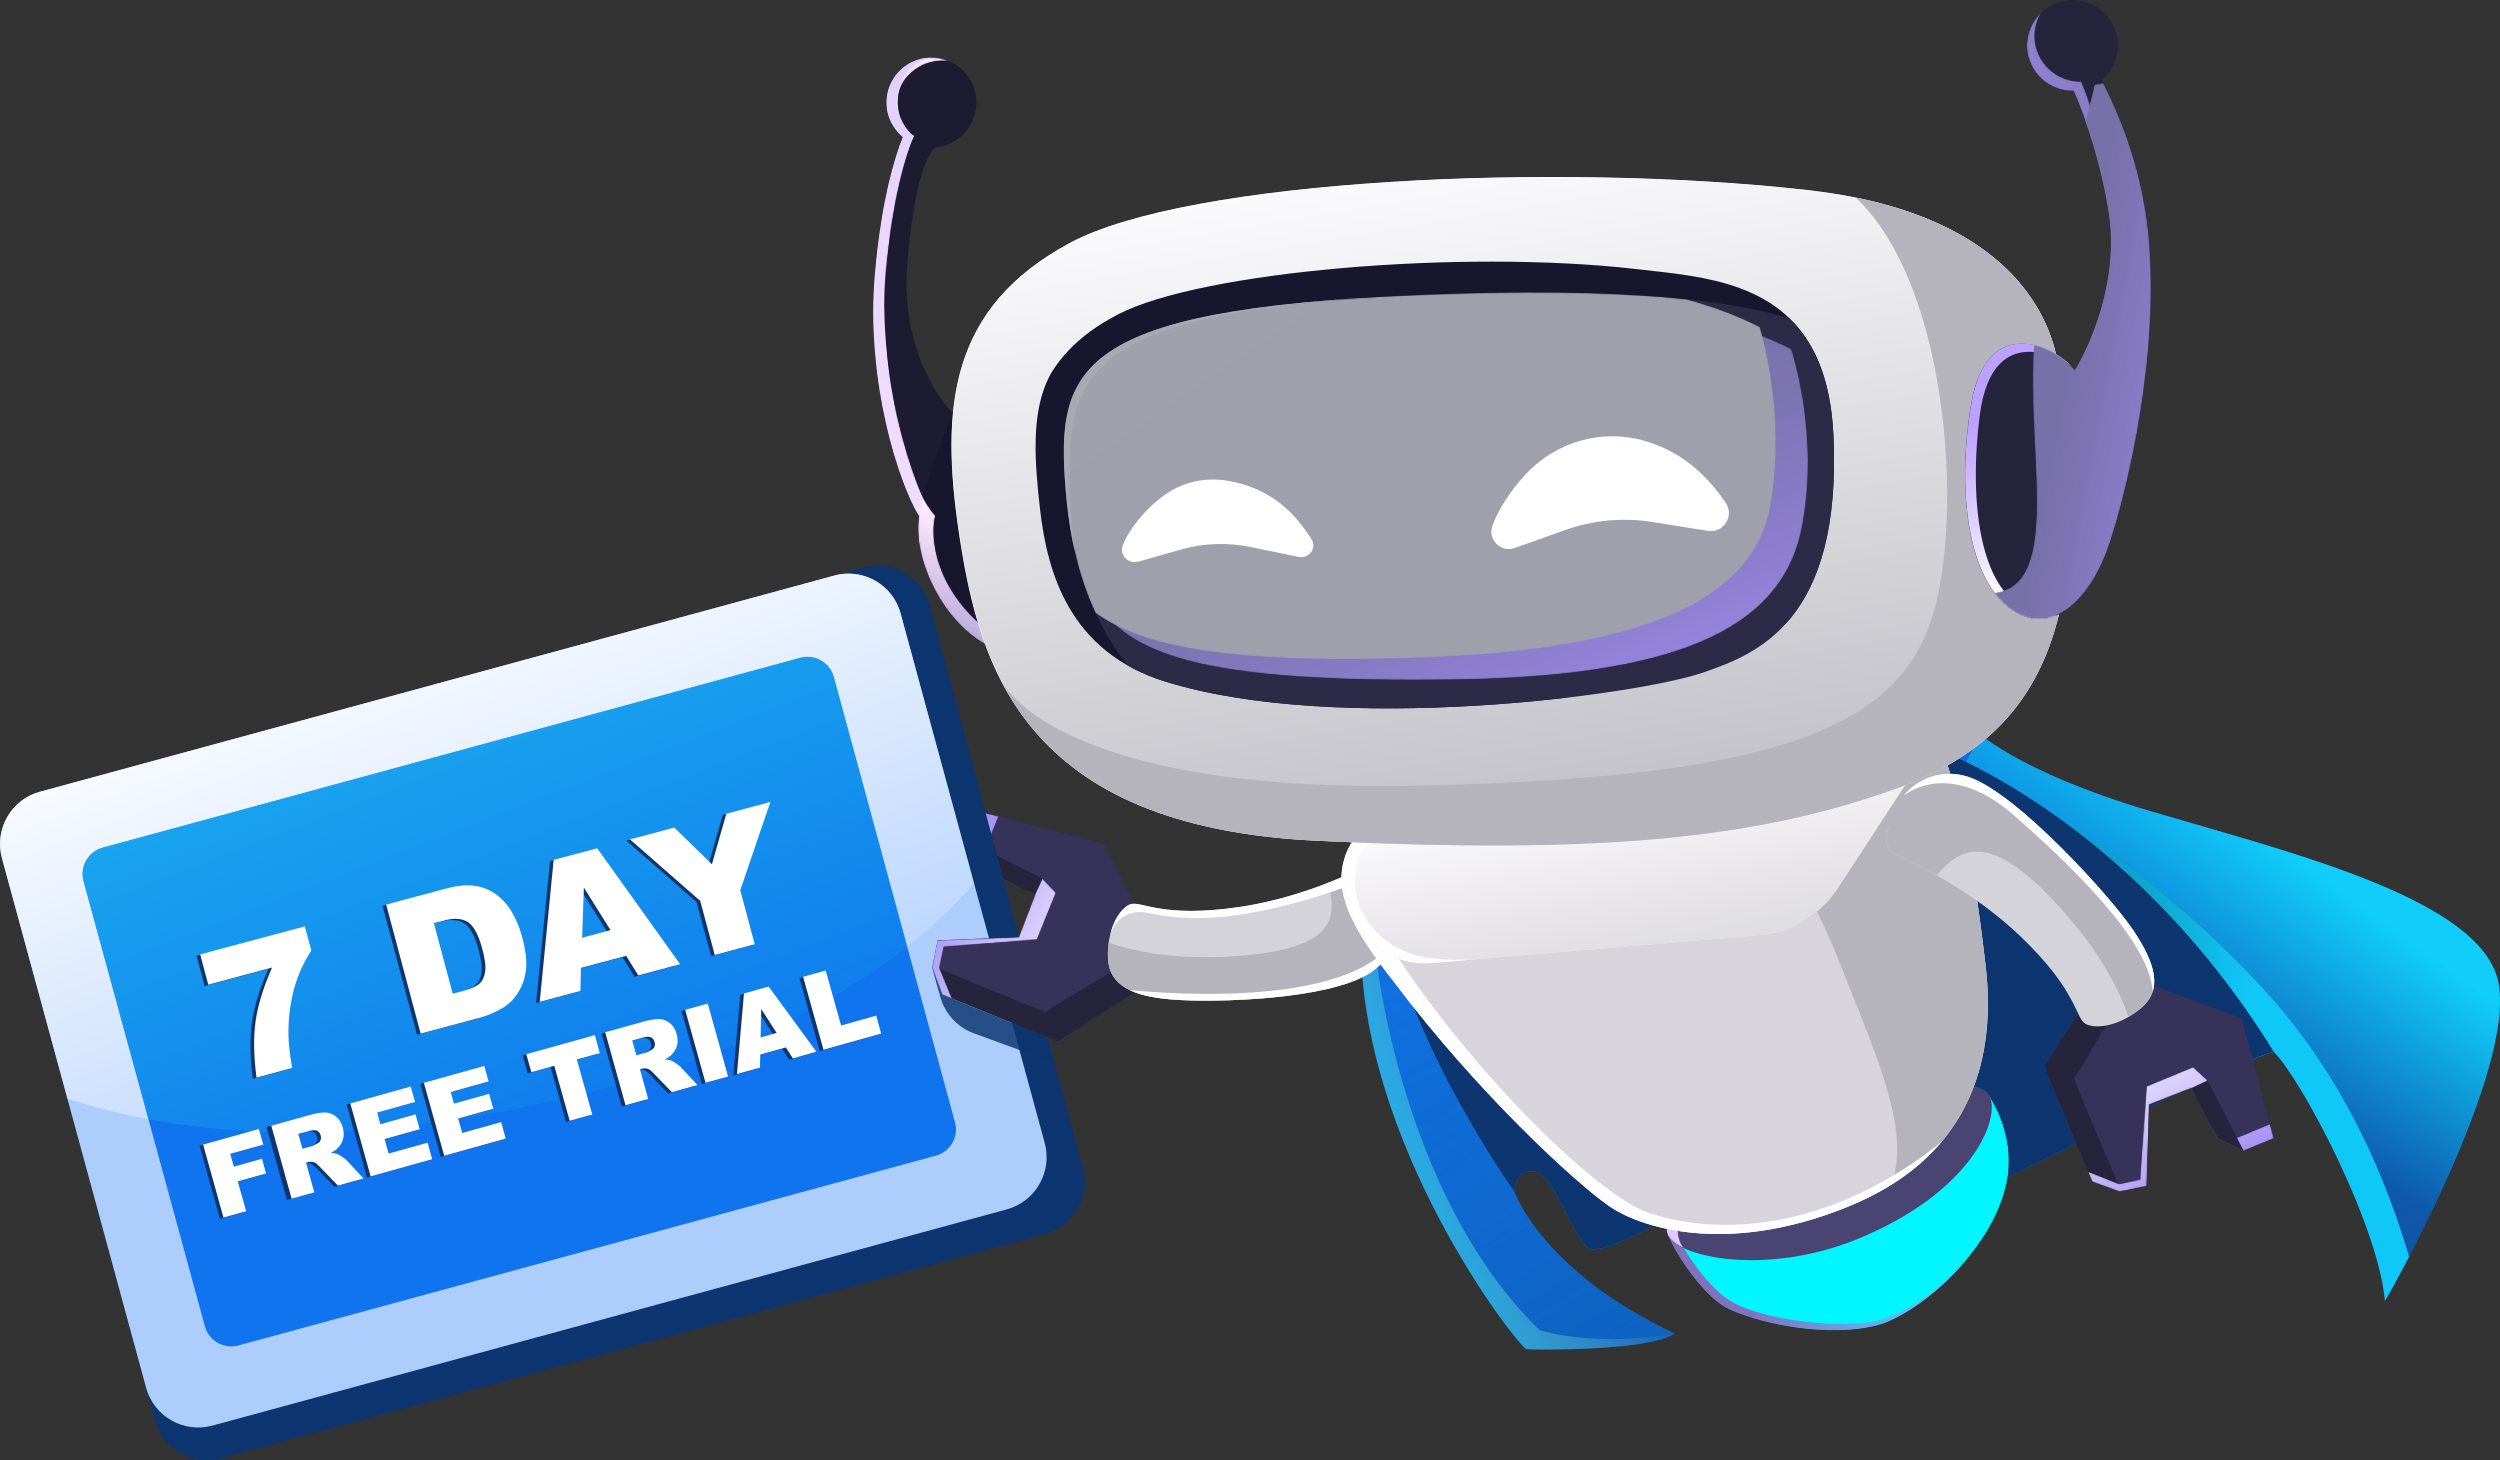 <svg version="1.1" id="Layer_11" xmlns="http://www.w3.org/2000/svg" xmlns:xlink="http://www.w3.org/1999/xlink" x="0" y="0" viewBox="0 0 2028.3 1184.7" xml:space="preserve" enable-background="new 0 0 2028.3 1184.7"><rect x="0" y="0" width="2028.3" height="1184.7" fill="#333333" stroke="none"/><style>.st6{fill:#37325a}.st25{display:none}.st26{display:inline}</style><g id="kappa"><defs><path id="SVGID_1_" d="M1601.9 591.9s33 33.6 141.7 65.9c108.7 32.3 258 68.3 281.3 131.9s-81.5 252-90 265.8c-5.1-61.2-67.6-179.8-90.2-202.2-45.3 12.7-221.1 108-287.8 135.5-66.7 27.5-199.7-4.9-199.7-4.9s-42.4 29.5-66.1 29.9c-12.7-3.2-28.9-59.6-45.2-63.2-16.2-3.5-17.3 16.1-17.3 16.1s22.2 64.7 130.2 115.2c-21.5 14.8-117.8 13.1-120.3 12.7-6-1.1-136.9-167.5-134.3-335.2 18.5-142.3 337.2-168.8 345.7-174.1"/></defs><clipPath id="SVGID_00000000900921579424436250000016785452828974072490_"><use xlink:href="#SVGID_1_" overflow="visible"/></clipPath><path d="M1601.9 591.9s33 33.6 141.7 65.9c108.7 32.3 258 68.3 281.3 131.9s-81.5 252-90 265.8c12.7-37.1-57.6-181.1-90.2-202.2-45.3 12.7-221.1 108-287.8 135.5-66.7 27.5-199.7-4.9-199.7-4.9s-42.4 29.5-66.1 29.9c-12.7-3.2-28.9-59.6-45.2-63.2-16.2-3.5-17.3 16.1-17.3 16.1s22.2 64.7 130.2 115.2c-21.5 14.8-117.8 13.1-120.3 12.7-6-1.1-136.9-167.5-134.3-335.2 18.5-142.3 337.2-168.8 345.7-174.1" clip-path="url(#SVGID_00000000900921579424436250000016785452828974072490_)" fill="#0f74ed"/><linearGradient id="SVGID_00000156548039298612146640000000346727344816557243_" gradientUnits="userSpaceOnUse" x1="1108.161" y1="2.088" x2="2125.192" y2="1642.498"><stop offset=".259" stop-color="#0e5d8c" stop-opacity="0"/><stop offset=".477" stop-color="#0e4b7f" stop-opacity=".306"/><stop offset=".758" stop-color="#0d3b73" stop-opacity=".7"/><stop offset=".972" stop-color="#0d356f"/></linearGradient><path d="M1545 371.9s703.7-1.2 784.2 267.3c80.5 268.6 137.6 565-393.9 573.5s-944.3-21.2-982.5-118.6c-38.2-97.4-12.8-514.6 110.1-582.4" clip-path="url(#SVGID_00000000900921579424436250000016785452828974072490_)" fill="url(#SVGID_00000156548039298612146640000000346727344816557243_)"/><linearGradient id="SVGID_00000094610977298082685060000010982647594037772180_" gradientUnits="userSpaceOnUse" x1="1794.249" y1="888.155" x2="1958.095" y2="664.199"><stop offset=".088" stop-color="#10cdf9" stop-opacity="0"/><stop offset=".706" stop-color="#10cdf9"/></linearGradient><path d="M1607.7 595.9S1464 834 1548.5 865.7s423.2 82.1 385.8 189.3c142.5 21.5 259-166.5 259-166.5s-25-263-165-309.6c-140-46.6-321.1-88.7-353.4-70.8" clip-path="url(#SVGID_00000000900921579424436250000016785452828974072490_)" fill="url(#SVGID_00000094610977298082685060000010982647594037772180_)"/><linearGradient id="SVGID_00000021088523994757485550000003800333954981939075_" gradientUnits="userSpaceOnUse" x1="1498.352" y1="792.695" x2="2021.198" y2="907.711"><stop offset=".235" stop-color="#0e9946" stop-opacity="0"/><stop offset=".293" stop-color="#0ea470" stop-opacity=".156"/><stop offset=".368" stop-color="#0fb1a0" stop-opacity=".357"/><stop offset=".439" stop-color="#0fbbc6" stop-opacity=".549"/><stop offset=".505" stop-color="#10c2e2" stop-opacity=".726"/><stop offset=".563" stop-color="#10c6f2" stop-opacity=".881"/><stop offset=".608" stop-color="#10c8f8"/></linearGradient><path d="M1590.4 614.8s147.2 75.1 254.3 197c107.1 121.9 126.5 283.1 126.5 283.1l-89.3-72.5s-255.5-337.5-269.1-346" clip-path="url(#SVGID_00000000900921579424436250000016785452828974072490_)" fill="url(#SVGID_00000021088523994757485550000003800333954981939075_)"/><path d="M1566.3 605.8s158.6 53.6 278.4 247.4c36.2 153.3-280.2 198.9-280.2 198.9l-59.1 42.8-190.2-55.9s-32.4-13.8-34-18.5c-1.6-4.6-52.5-53.8-52.5-53.8s-92.3-128-106.1-239.2 305.2-77.3 305.2-77.3" clip-path="url(#SVGID_00000000900921579424436250000016785452828974072490_)" fill="#0d356f"/><linearGradient id="SVGID_00000165197353622227167400000001524984193379037627_" gradientUnits="userSpaceOnUse" x1="1319.583" y1="892.872" x2="916.818" y2="1072.63"><stop offset=".088" stop-color="#cfe5af" stop-opacity="0"/><stop offset=".184" stop-color="#98ddc4" stop-opacity=".192"/><stop offset=".28" stop-color="#68d6d7" stop-opacity=".385"/><stop offset=".372" stop-color="#42d1e5" stop-opacity=".569"/><stop offset=".456" stop-color="#26cdef" stop-opacity=".738"/><stop offset=".53" stop-color="#16cbf6" stop-opacity=".887"/><stop offset=".586" stop-color="#10caf8"/></linearGradient><path d="M1116.6 777.7s20.3 192.5 132.5 301.5c50.1 14.4 109.7 2.8 109.7 2.8s-80.1 87.2-187.4 19.4c-107.3-67.8-106.6-199.8-106.6-199.8l15.5-120" clip-path="url(#SVGID_00000000900921579424436250000016785452828974072490_)" fill="url(#SVGID_00000165197353622227167400000001524984193379037627_)"/></g><g id="arm-r"><path class="st6" d="M798.6 659.4l-10 24.5 9.7 20.8 41.5 21.7-13.1 33.9-66.1 2.6-4.4 22.1 8.3 22 93.6 38 72.1-45.9-10.6-65.9-23.6-48.4z"/><defs><path id="SVGID_00000075871195339653958900000008205875174024355505_" d="M798.6 659.4l-10 24.5 9.7 20.8 41.5 21.7-13.1 33.9-66.1 2.6-4.4 22.1 8.3 22 93.6 38 72.1-45.9-10.6-65.9-23.5-48.4z"/></defs><clipPath id="SVGID_00000137107852123930786130000002418979402057024660_"><use xlink:href="#SVGID_00000075871195339653958900000008205875174024355505_" overflow="visible"/></clipPath><path d="M756.5 783.5s92.8 39.1 92.3 37.5c-.5-1.6 81.5-49.1 81.5-49.1s58.8 49.4 20.3 70.7c-38.5 21.3-88.1 86.2-149.8 43.2-61.8-43-59.9-109.3-59.9-109.3" clip-path="url(#SVGID_00000137107852123930786130000002418979402057024660_)" fill="#26243d"/><defs><path id="SVGID_00000180331718970791646740000012380316587990552196_" d="M832.8 722.7l6.9 3.6-13.1 34-66.1 2.6-4.4 22.1 8.2 22 8.1 3.3-10.3-25.2 3.6-17 75.6-5.9 15.3-37.8-10.9-11.6-12.9 9.9zm-34.2-63.3l-9.9 24.5 9.6 20.8 8.9 4.6-8-20.1 10.9-26.8-11.5-3z"/></defs><clipPath id="SVGID_00000014600855229909344380000001835469954241420423_"><use xlink:href="#SVGID_00000180331718970791646740000012380316587990552196_" overflow="visible"/></clipPath><defs><filter id="Adobe_OpacityMaskFilter" filterUnits="userSpaceOnUse" x="720.3" y="647.2" width="173.5" height="191"><feColorMatrix values="1 0 0 0 0 0 1 0 0 0 0 0 1 0 0 0 0 0 1 0"/></filter></defs><mask maskUnits="userSpaceOnUse" x="720.3" y="647.2" width="173.5" height="191" id="SVGID_00000170276913836567820070000003936414574365285817_"><g filter="url(#Adobe_OpacityMaskFilter)"><linearGradient id="SVGID_00000048503296346514662330000004706542963193371796_" gradientUnits="userSpaceOnUse" x1="-910.055" y1="2138.927" x2="-909.29" y2="2138.927" gradientTransform="matrix(-223.623 -136.631 -135.118 216.812 86426.102 -587270.375)"><stop offset="0"/><stop offset=".224"/><stop offset=".967" stop-color="#fff"/><stop offset="1" stop-color="#fff"/></linearGradient><path clip-path="url(#SVGID_00000014600855229909344380000001835469954241420423_)" fill="url(#SVGID_00000048503296346514662330000004706542963193371796_)" d="M808.2 838.2l-87.9-53.7 85.6-137.3 87.9 53.7z"/></g></mask><linearGradient id="SVGID_00000145058409333985074700000004202786426072027295_" gradientUnits="userSpaceOnUse" x1="-910.055" y1="2138.927" x2="-909.29" y2="2138.927" gradientTransform="matrix(-223.623 -136.631 -135.118 216.812 86426.102 -587270.375)"><stop offset="0" stop-color="#fffeff"/><stop offset=".224" stop-color="#fffeff"/><stop offset=".967" stop-color="#a38df6"/><stop offset="1" stop-color="#a38df6"/></linearGradient><path clip-path="url(#SVGID_00000014600855229909344380000001835469954241420423_)" mask="url(#SVGID_00000170276913836567820070000003936414574365285817_)" fill="url(#SVGID_00000145058409333985074700000004202786426072027295_)" d="M808.2 838.2l-87.9-53.7 85.6-137.3 87.9 53.7z"/><defs><path id="SVGID_00000019674953529151402410000013993420627479564459_" d="M798.6 659.4l-10 24.5 9.7 20.8 41.5 21.7-13.1 33.9-66.1 2.6-4.4 22.1 8.3 22 93.6 38 72.1-45.9-10.6-65.9-23.5-48.4z"/></defs><clipPath id="SVGID_00000173878427305801402860000002540640378805355935_"><use xlink:href="#SVGID_00000019674953529151402410000013993420627479564459_" overflow="visible"/></clipPath><path d="M788.6 683.9l57.3 28.9-6.2 13.6s-41.4 4.4-55.9-7.6c-14.5-12.1-17.7-35.4-16.8-36.2" clip-path="url(#SVGID_00000173878427305801402860000002540640378805355935_)" fill="#26243d"/><defs><path id="SVGID_00000145751619697308623700000001816318369609763206_" d="M1006.1 735.8c-65 9.7-80.6-5.8-89.6-1.9s-18.5 21-17.6 43.4c.9 22.4 19.9 31.2 53.2 33.7 33.3 2.5 124.8.4 159.4-21.6 34.6-22 28.5-86.6 28.5-86.6l-13.4-10c-2.2 1.4-55.5 33.3-120.5 43"/></defs><clipPath id="SVGID_00000006683687747063048240000002842041225961147289_"><use xlink:href="#SVGID_00000145751619697308623700000001816318369609763206_" overflow="visible"/></clipPath><path d="M1126.7 692.7c-2.3 1.5-55.6 33.4-120.6 43.1-65 9.7-80.6-5.8-89.6-1.9s-18.5 21-17.6 43.4c.9 22.4 19.9 31.2 53.2 33.7 33.3 2.5 124.8.4 159.4-21.6 34.6-22 28.5-86.6 28.5-86.6l-13.3-10.1z" clip-path="url(#SVGID_00000006683687747063048240000002842041225961147289_)" fill="#d5d3da"/><path d="M894.3 762.7s35.4 16.4 98 13.6c112.6-5 87.5-44.4 81.4-75.5-5.6-28.6 64-72.1 77-35.1 13 37.1 82.1 157.3-18.3 179.5-100.4 22.2-259.6 53-288.7 10.3-29.1-42.7-24.7-82.8-15.8-86.4" clip-path="url(#SVGID_00000006683687747063048240000002842041225961147289_)" fill="#b5b4bc"/><path d="M902.5 698c14.2-16.8 144.5-35 180-42.1 35.5-7.1 57.5 42.2 57.5 42.2s-52.9 30.2-129 43.2c-41.5 7.1-67.2 1.8-81.6-.9-11.2-2.1-22.6 3.6-27.2 14.1-2.5 5.7-4.4 13.3-4.5 23.3-7.8-47.1-10.4-67.1 10.3-68.5m-4.6 92.6s170.7 22.1 222.4-32.3c29.8-31.3-4.2 74.4-58.7 79.2-54.5 4.8-158.9-12.9-179.6-22.6" clip-path="url(#SVGID_00000006683687747063048240000002842041225961147289_)" fill="#fffeff"/></g><g id="tail"><defs><path id="SVGID_00000033335001726315874450000011357983339873577102_" d="M1465.2 944.3c-72.2 30.8-72.7 44.4-112.2 57.2 8.4 19.7 30.1 49.8 47.1 59.2 22.8 12.2 83.3 26.1 125.8 13.8 34.7-11.2 92.9-62.6 102.7-116.7 4.2-23.3-1.2-47.9-14.7-69-24.4 7.7-45.3 6.2-67.5 5-19.8-1.1-31.4 37.2-56.6 43.4-9.4 2.3-17 11.8-27.9 16.4"/></defs><clipPath id="SVGID_00000078029006785085432440000005939613462712945069_"><use xlink:href="#SVGID_00000033335001726315874450000011357983339873577102_" overflow="visible"/></clipPath><path d="M1613.8 888.6c13.5 21.1 18.9 45.7 14.7 69-9.7 54.2-67.9 105.5-102.7 116.7-42.5 12.4-103.1-1.6-125.8-13.8-17-9.3-38.7-39.4-47.1-59.2 39.5-12.8 25.1-62.6 97.3-93.4 72.3-30.7 109.3-2.2 163.6-19.3" clip-path="url(#SVGID_00000078029006785085432440000005939613462712945069_)" fill="#26243d"/><defs><path id="SVGID_00000118379071394137775010000011991141500363447211_" d="M1358.9 1013.3c10.4 18.3 27.3 39.7 41.1 47.3 22.8 12.2 83.3 26.1 125.8 13.8 34.7-11.2 92.9-62.6 102.7-116.7 4.2-23.3-1.2-47.9-14.7-69-24.4 7.7-45.3 6.2-67.5 5-2.5-.1-5-.3-7.5-.4-69.1 69.6-157.1 110.2-179.9 120"/></defs><clipPath id="SVGID_00000151536569259662655450000017789808864053486267_"><use xlink:href="#SVGID_00000118379071394137775010000011991141500363447211_" overflow="visible"/></clipPath><defs><filter id="Adobe_OpacityMaskFilter_00000170999559922425995560000012686264830366061449_" filterUnits="userSpaceOnUse" x="1323.2" y="844.2" width="354.9" height="296.7"><feColorMatrix values="1 0 0 0 0 0 1 0 0 0 0 0 1 0 0 0 0 0 1 0"/></filter></defs><mask maskUnits="userSpaceOnUse" x="1323.2" y="844.2" width="354.9" height="296.7" id="SVGID_00000037685104091862588330000002261751982499764152_"><g filter="url(#Adobe_OpacityMaskFilter_00000170999559922425995560000012686264830366061449_)"><linearGradient id="SVGID_00000072273090935730772810000003123038966761368755_" gradientUnits="userSpaceOnUse" x1="-905.988" y1="2139.716" x2="-905.384" y2="2139.716" gradientTransform="scale(-630.258 630.258) rotate(-69.925 -1982.844 424.877)"><stop offset="0" stop-color="#fff"/><stop offset=".093" stop-color="#fff"/><stop offset=".15" stop-color="#e9e9e9"/><stop offset=".486" stop-color="#6d6d6d"/><stop offset=".716" stop-color="#1f1f1f"/><stop offset=".821"/><stop offset="1"/></linearGradient><path clip-path="url(#SVGID_00000151536569259662655450000017789808864053486267_)" fill="url(#SVGID_00000072273090935730772810000003123038966761368755_)" d="M1393.7 1140.8l-70.5-192.7 284.5-103.9 70.4 192.7z"/></g></mask><linearGradient id="SVGID_00000080179063035140058780000012611442442046943907_" gradientUnits="userSpaceOnUse" x1="-905.988" y1="2139.716" x2="-905.384" y2="2139.716" gradientTransform="scale(-630.258 630.258) rotate(-69.925 -1982.844 424.877)"><stop offset="0" stop-color="#02f6ff"/><stop offset=".093" stop-color="#02f6ff"/><stop offset=".821" stop-color="#02f6ff"/><stop offset="1" stop-color="#02f6ff"/></linearGradient><path clip-path="url(#SVGID_00000151536569259662655450000017789808864053486267_)" mask="url(#SVGID_00000037685104091862588330000002261751982499764152_)" fill="url(#SVGID_00000080179063035140058780000012611442442046943907_)" d="M1393.7 1140.8l-70.5-192.7 284.5-103.9 70.4 192.7z"/><defs><path id="SVGID_00000015312481890509316580000005913445115679242679_" d="M1352.9 1001.4c8.4 19.7 30.1 49.8 47.1 59.2 22.8 12.2 83.3 26.1 125.8 13.8 20.9-6.8 50.4-28.1 72.6-55.9-16 18.2-44.7 45.7-77 53.6-39.3 6.4-96.8-3.4-118-16.9-21.1-13.5-39.1-45.5-39.1-45.5l-5.1-10.9c-1.9 1-4 1.9-6.3 2.6"/></defs><clipPath id="SVGID_00000008864854157034963760000011642691738974006148_"><use xlink:href="#SVGID_00000015312481890509316580000005913445115679242679_" overflow="visible"/></clipPath><linearGradient id="SVGID_00000100365746334223440050000003917805599886290851_" gradientUnits="userSpaceOnUse" x1="-907.817" y1="2140.536" x2="-907.214" y2="2140.536" gradientTransform="scale(-546.264 546.264) rotate(-5.734 -21807.216 -7961.997)"><stop offset="0" stop-color="#5acaff"/><stop offset=".152" stop-color="#5acaff"/><stop offset=".258" stop-color="#5ec0f8"/><stop offset=".435" stop-color="#6aa7e5"/><stop offset=".66" stop-color="#7c7dc5"/><stop offset=".714" stop-color="#8172bd"/><stop offset="1" stop-color="#8172bd"/></linearGradient><path clip-path="url(#SVGID_00000008864854157034963760000011642691738974006148_)" fill="url(#SVGID_00000100365746334223440050000003917805599886290851_)" d="M1599.9 1134.1l-258-25.9 18.6-185.6 258.1 25.9z"/><defs><path id="SVGID_00000116932488842035839980000015267080845562794880_" d="M1614.5 889.9c8.2 19.3-16 78.1-107.9 115.5-72.7 29.6-145.3 15.4-153.6-3.9-8.2-19.3 43.6-59.9 115.8-90.8 72.2-30.7 137.4-40.1 145.7-20.8"/></defs><clipPath id="SVGID_00000038377840606778939050000005561555996509903017_"><use xlink:href="#SVGID_00000116932488842035839980000015267080845562794880_" overflow="visible"/></clipPath><path d="M1614.5 889.9c8.2 19.3-16 78.1-107.9 115.5-72.7 29.6-145.3 15.4-153.6-3.9-8.2-19.3 43.6-59.9 115.8-90.8 72.2-30.7 137.4-40.1 145.7-20.8" clip-path="url(#SVGID_00000038377840606778939050000005561555996509903017_)" fill="#494472"/><g clip-path="url(#SVGID_00000038377840606778939050000005561555996509903017_)"><defs><path id="SVGID_00000074410966724144049970000002740164565004713088_" d="M1346.1 1004.2c1.6 3.8 14.4 6.8 20 8.4-6.2-7.5-7.7-25.6 2.6-35.3 31-29.3 77.1-56.4 78.3-56.7 0 0-13 4.8-13.6 4.9-58.8 24.5-92.7 61.9-85.9 77.7"/></defs><clipPath id="SVGID_00000012467451726720172490000006310650427052123285_"><use xlink:href="#SVGID_00000074410966724144049970000002740164565004713088_" overflow="visible"/></clipPath><defs><filter id="Adobe_OpacityMaskFilter_00000160888730908206273250000016098888371977090996_" filterUnits="userSpaceOnUse" x="1334.4" y="900.9" width="130.1" height="135.7"><feColorMatrix values="1 0 0 0 0 0 1 0 0 0 0 0 1 0 0 0 0 0 1 0"/></filter></defs><mask maskUnits="userSpaceOnUse" x="1334.4" y="900.9" width="130.1" height="135.7" id="SVGID_00000148634115571096163080000009094767834333382799_"><g filter="url(#Adobe_OpacityMaskFilter_00000160888730908206273250000016098888371977090996_)"><linearGradient id="SVGID_00000121266532965679674670000010253644484239805829_" gradientUnits="userSpaceOnUse" x1="-910.075" y1="2139.899" x2="-909.472" y2="2139.899" gradientTransform="matrix(-266.066 -46.745 -12.01 319.059 -214966.797 -724312.813)"><stop offset="0"/><stop offset=".136"/><stop offset=".201" stop-color="#0a0a0a"/><stop offset=".309" stop-color="#242424"/><stop offset=".448" stop-color="#4e4e4e"/><stop offset=".613" stop-color="#888"/><stop offset=".796" stop-color="#d2d2d2"/><stop offset=".899" stop-color="#fff"/><stop offset="1" stop-color="#fff"/></linearGradient><path clip-path="url(#SVGID_00000012467451726720172490000006310650427052123285_)" fill="url(#SVGID_00000121266532965679674670000010253644484239805829_)" d="M1455.2 1036.6l-120.8-21.3 4.3-114.4 120.8 21.2z"/></g></mask><linearGradient id="SVGID_00000045607350491674621990000011590478660657748135_" gradientUnits="userSpaceOnUse" x1="-910.093" y1="2139.867" x2="-909.469" y2="2139.867" gradientTransform="matrix(-266.066 -46.745 -12.01 319.059 -214966.797 -724312.813)"><stop offset="0" stop-color="#e2c7ff"/><stop offset=".136" stop-color="#e2c7ff"/><stop offset=".899" stop-color="#e2c7ff"/><stop offset="1" stop-color="#e2c7ff"/></linearGradient><path clip-path="url(#SVGID_00000012467451726720172490000006310650427052123285_)" mask="url(#SVGID_00000148634115571096163080000009094767834333382799_)" fill="url(#SVGID_00000045607350491674621990000011590478660657748135_)" d="M1455.2 1036.6l-120.8-21.3 4.3-114.4 125.8 1.3z"/></g></g><g id="torso"><g class="st25"><defs><path id="SVGID_00000176763543191422805830000017951333644816653184_" d="M1268.5 576.1c-210.1 90.8-191.7 123.1-145.2 226.7 46.4 103.7 120.7 183 146.9 193.5 26.2 10.5 75 19.8 205.3-30.5 130.3-50.4 145.3-100.3 135.5-183.1-9.8-82.9-25.1-190.7-74.3-242.3-20.1-21.1-68.6-19-118.9-9.1-72.8 14.3-149.3 44.8-149.3 44.8"/></defs><clipPath id="SVGID_00000053508532580954791340000012003161518438183330_" class="st26"><use xlink:href="#SVGID_00000176763543191422805830000017951333644816653184_" overflow="visible"/></clipPath><path d="M1268.5 576.1s218.9-87.3 268.1-35.7c49.3 51.6 64.6 159.5 74.3 242.3 9.8 82.9-5.2 132.7-135.5 183.1-130.3 50.4-179.1 41-205.3 30.5-26.2-10.5-100.4-89.8-146.9-193.5-46.3-103.6-64.7-135.9 145.3-226.7" clip-path="url(#SVGID_00000053508532580954791340000012003161518438183330_)" fill="#fffeff"/></g><g class="st25"><defs><path id="SVGID_00000015348453358306964630000013458302305077094067_" d="M1417.8 531.3c-72.7 14.3-149.3 44.8-149.3 44.8-210.1 90.8-191.7 123.1-145.2 226.7 46.4 103.7 120.7 183 146.9 193.5 26.2 10.5 75 19.8 205.3-30.5 130.3-50.4 145.3-100.3 135.5-183.1-9.8-82.9-25.1-190.7-74.3-242.3-20.2-21.1-68.6-19-118.9-9.1"/></defs><clipPath id="SVGID_00000157997515200026559580000007092179428719386542_" class="st26"><use xlink:href="#SVGID_00000015348453358306964630000013458302305077094067_" overflow="visible"/></clipPath><defs><filter id="Adobe_OpacityMaskFilter_00000077306789402133298290000017399288774712983196_" filterUnits="userSpaceOnUse" x="862.7" y="290.4" width="978" height="978.4"><feColorMatrix values="1 0 0 0 0 0 1 0 0 0 0 0 1 0 0 0 0 0 1 0"/></filter></defs><mask maskUnits="userSpaceOnUse" x="862.7" y="290.4" width="978" height="978.4" id="SVGID_00000026153550431237329510000012421081862639844481_" class="st26"><g filter="url(#Adobe_OpacityMaskFilter_00000077306789402133298290000017399288774712983196_)"><linearGradient id="SVGID_00000136374352376042956190000011634334769888661418_" gradientUnits="userSpaceOnUse" x1="-906.305" y1="2140.377" x2="-905.569" y2="2140.377" gradientTransform="scale(-996.663 996.663) rotate(-44.007 -3101.05 -48.742)"><stop offset="0" stop-color="#fff"/><stop offset=".069" stop-color="#fff"/><stop offset=".735"/><stop offset="1"/></linearGradient><path clip-path="url(#SVGID_00000157997515200026559580000007092179428719386542_)" fill="url(#SVGID_00000136374352376042956190000011634334769888661418_)" d="M1354 1268.8L862.7 794.2l486.7-503.8 491.3 474.5z"/></g></mask><linearGradient id="SVGID_00000065756946180987402050000003848851136235172771_" gradientUnits="userSpaceOnUse" x1="-906.305" y1="2140.377" x2="-905.569" y2="2140.377" gradientTransform="scale(-996.663 996.663) rotate(-44.007 -3101.05 -48.742)"><stop offset="0" stop-color="#b5b4bc"/><stop offset=".069" stop-color="#b5b4bc"/><stop offset=".735" stop-color="#fffeff"/><stop offset="1" stop-color="#fffeff"/></linearGradient><path clip-path="url(#SVGID_00000157997515200026559580000007092179428719386542_)" mask="url(#SVGID_00000026153550431237329510000012421081862639844481_)" fill="url(#SVGID_00000065756946180987402050000003848851136235172771_)" d="M1354 1268.8L862.7 794.2l486.7-503.8 491.3 474.5z"/></g><defs><path id="SVGID_00000127002839823489460770000018301047345389378228_" d="M1268.5 576.1c-210.1 90.8-191.7 123.1-145.2 226.7 46.4 103.7 120.7 183 146.9 193.5 26.2 10.5 75 19.8 205.3-30.5 130.3-50.4 145.3-100.3 135.5-183.1-9.8-82.9-25.1-190.7-74.3-242.3-20.1-21.1-68.6-19-118.9-9.1-72.8 14.3-149.3 44.8-149.3 44.8"/></defs><clipPath id="SVGID_00000166659018263941102600000009138940807595135151_"/><defs><path id="SVGID_00000018236485060843176680000000396619340426333608_" d="M1417.8 531.3c-72.7 14.3-149.3 44.8-149.3 44.8-210.1 90.8-191.7 123.1-145.2 226.7 46.4 103.7 120.7 183 146.9 193.5 26.2 10.5 75 19.8 205.3-30.5 130.3-50.4 145.3-100.3 135.5-183.1-9.8-82.9-25.1-190.7-74.3-242.3-20.2-21.1-68.6-19-118.9-9.1"/></defs><clipPath id="SVGID_00000127023150803474133510000014731128913636275090_"/><defs><path id="SVGID_00000174592903727534630790000011980021011437695650_" d="M1268.5 576.1c-210.1 90.8-207.6 131.6-137.2 221 67.3 89.3 146.2 161.9 174.3 181.5 23.1 16.1 92.7 41.2 193 .7 95.7-38.6 122.1-113.7 112.3-196.5-9.8-82.9-25.1-190.7-74.3-242.3-20.1-21.1-68.6-19-118.9-9.1-72.7 14.2-149.2 44.7-149.2 44.7"/></defs><clipPath id="SVGID_00000001643357616403606150000003111850620272134805_"><use xlink:href="#SVGID_00000174592903727534630790000011980021011437695650_" overflow="visible"/></clipPath><path d="M1268.5 576.1c-210.1 90.8-207.6 131.6-137.2 221 67.3 89.3 146.2 161.9 174.3 181.5 23.1 16.1 92.7 41.2 193 .7 95.7-38.6 122.1-113.7 112.3-196.5-9.8-82.9-25.1-190.7-74.3-242.3-20.1-21.1-68.6-19-118.9-9.1-72.7 14.2-149.2 44.7-149.2 44.7" clip-path="url(#SVGID_00000001643357616403606150000003111850620272134805_)" fill="#fffeff"/><defs><filter id="Adobe_OpacityMaskFilter_00000161598053765787799180000009622556866723422353_" filterUnits="userSpaceOnUse" x="1046.2" y="501.7" width="611" height="555.7"><feColorMatrix values="1 0 0 0 0 0 1 0 0 0 0 0 1 0 0 0 0 0 1 0"/></filter></defs><mask maskUnits="userSpaceOnUse" x="1046.2" y="501.7" width="611" height="555.7" id="SVGID_00000164485405090833596170000009979293885057234589_"><g filter="url(#Adobe_OpacityMaskFilter_00000161598053765787799180000009622556866723422353_)"><radialGradient id="SVGID_00000096769262837967758470000006389916281292310428_" cx="-904.761" cy="2142.184" r=".736" gradientTransform="scale(628.435 -628.435) rotate(11.111 10568.714 5734.76)" gradientUnits="userSpaceOnUse"><stop offset="0" stop-color="#fff"/><stop offset=".09" stop-color="#fff"/><stop offset=".094" stop-color="#fdfdfd"/><stop offset=".277" stop-color="#b2b2b2"/><stop offset=".449" stop-color="#727272"/><stop offset=".604" stop-color="#414141"/><stop offset=".739" stop-color="#1e1e1e"/><stop offset=".849" stop-color="#080808"/><stop offset=".92"/><stop offset="1"/></radialGradient><path clip-path="url(#SVGID_00000001643357616403606150000003111850620272134805_)" fill="url(#SVGID_00000096769262837967758470000006389916281292310428_)" d="M1046.2 604.3l522-102.6 89 453.2-522 102.5z"/></g></mask><linearGradient id="SVGID_00000044868909620882480580000006188813031670450107_" gradientUnits="userSpaceOnUse" x1="-906.451" y1="2143.619" x2="-905.782" y2="2143.101" gradientTransform="scale(628.435 -628.435) rotate(11.111 10568.713 5734.76)"><stop offset="0" stop-color="#9a98a4" stop-opacity="0"/><stop offset=".019" stop-color="#9896a2" stop-opacity=".047"/><stop offset=".118" stop-color="#91909d" stop-opacity=".299"/><stop offset=".395" stop-color="#8f8e9b"/></linearGradient><path opacity=".6" clip-path="url(#SVGID_00000001643357616403606150000003111850620272134805_)" mask="url(#SVGID_00000164485405090833596170000009979293885057234589_)" fill="url(#SVGID_00000044868909620882480580000006188813031670450107_)" d="M1046.2 604.3l522-102.6 89 453.2-522 102.5z"/><path d="M1348.6 627.1s76.5-14.6 142.8 151.2c50.4 126 78 181.6-5.5 240.3-83.5 58.7-193.6 90.7-203.7 96.3-10.1 5.6-81.8 124 204.5 6.3s405.8-179 340.8-357.5-166.1-429.2-268.3-348.6c-102.2 80.6-154.2 149-154.2 149" clip-path="url(#SVGID_00000001643357616403606150000003111850620272134805_)" fill="#b5b4bc"/><path d="M1225.7 609.7s-162.4 57.7-95.8 160.6c66.7 103 166.8 199.1 206.5 213.2 44.8 15.9 126.3 20.3 215.6-39.9 97.1-65.4 99-139.9 101.7-175.6 2.8-35.7 51.5 12.3 23.3 78.8s-196.6 198.9-247.1 209.1c-50.5 10.2-223.4-48.6-270.4-125.8-47-77.2-143.1-206.8-88-255.7 55.2-48.8 111-86.5 115.9-87.2" clip-path="url(#SVGID_00000001643357616403606150000003111850620272134805_)" fill="#fffeff"/><g clip-path="url(#SVGID_00000001643357616403606150000003111850620272134805_)"><defs><path id="SVGID_00000018210668667401001800000008385550218530314124_" d="M1427.6 758.7L1162 781.3c-37.6 3.2-70.2-25.6-71.5-63l-.3-9.9c-1-28.4 19.7-52.9 47.9-56.9l363.4-51.5c37.1-5.3 70.3 5.4 46.2 33.9l-62.1 95c-14.6 17.1-35.5 27.9-58 29.8z"/></defs><clipPath id="SVGID_00000057144398008206298350000010109646450876616116_"><use xlink:href="#SVGID_00000018210668667401001800000008385550218530314124_" overflow="visible"/></clipPath><path d="M1427.6 758.7L1162 781.3c-37.6 3.2-70.2-25.6-71.5-63l-.3-9.9c-1-28.4 19.7-52.9 47.9-56.9l363.4-51.5c37.1-5.3 70.3 5.4 46.2 33.9l-56.4 86.3c-13.8 21.1-36.2 35.5-61.2 38.4-.9-.1-1.7 0-2.5.1z" clip-path="url(#SVGID_00000057144398008206298350000010109646450876616116_)" fill="#fffeff"/><linearGradient id="SVGID_00000047053101042909164600000016462654692316157631_" gradientUnits="userSpaceOnUse" x1="1428.279" y1="1156.279" x2="1275.968" y2="401.702"><stop offset=".348" stop-color="#c8c7cd"/><stop offset=".716" stop-color="#c1bfc7" stop-opacity="0"/></linearGradient><path d="M1080.4 550.3s471.8-61.3 522.3-42.2c50.6 19.1 160.3 144.9 79 222.3s-386.8 159.4-471.8 144.3c-85-15.1-282.7-215.9-268.2-233.3" clip-path="url(#SVGID_00000057144398008206298350000010109646450876616116_)" fill="url(#SVGID_00000047053101042909164600000016462654692316157631_)"/><path d="M1113.6 681.9s-16.9 8.6-13.9 38.8c3 30.2 30.1 53.4 61.9 56.9 31.8 3.5 76.6-2.7 76.6-2.7l-89.1 32.6s-47.1-20.6-65.9-44.9c-18.8-24.3-44.7-70.4-20.7-85.9" clip-path="url(#SVGID_00000057144398008206298350000010109646450876616116_)" fill="#fffeff"/></g><defs><path id="SVGID_00000020392585051725680890000005401467528627359924_" transform="rotate(-11.11 1669.972 386.012)" d="M399.3-718.5h2541.1v2209H399.3z"/></defs><clipPath id="SVGID_00000112604409340719880920000003041269974059629236_"/><path d="M1357.8 818.4c35.6 30.1 46.1 76.1 23.5 102.8-22.6 26.7-69.7 23.9-105.2-6.2s-46.1-76.1-23.5-102.8c22.6-26.7 69.7-23.9 105.2 6.2" clip-path="url(#SVGID_00000112604409340719880920000003041269974059629236_)" fill="#fffeff"/><path d="M1360.8 815.4c35.6 30.1 46.1 76.1 23.5 102.8-22.6 26.7-69.7 23.9-105.2-6.2s-46.1-76.1-23.5-102.8c22.6-26.7 69.7-23.9 105.2 6.2" clip-path="url(#SVGID_00000112604409340719880920000003041269974059629236_)" fill="#26243d"/><path d="M1349.4 828.5c24.4 20.7 32.3 51.4 17.8 68.6-14.6 17.2-46.2 14.5-70.6-6.2-24.4-20.7-32.3-51.4-17.8-68.6 14.6-17.2 46.2-14.5 70.6 6.2" clip-path="url(#SVGID_00000112604409340719880920000003041269974059629236_)" fill="#a2a2ac"/><path d="M1346.4 832.5c24.4 20.7 32.3 51.4 17.8 68.6-14.6 17.2-46.2 14.5-70.6-6.2-24.4-20.7-32.3-51.4-17.8-68.6 14.6-17.2 46.2-14.5 70.6 6.2" clip-path="url(#SVGID_00000112604409340719880920000003041269974059629236_)" fill="#fffeff"/></g><g id="arm-l"><path class="st6" d="M1844.7 923.5l-24.4 10.1-20.8-9.5-22-41.3-33.9 13.3-2.1 66.1-22 4.6-22.1-8.1-38.7-93.3L1704 793l42.6 6.5 72 26.7z"/><defs><path id="SVGID_00000079444926400576005570000013876577445284618402_" d="M1844.7 923.5l-24.4 10.1-20.8-9.5-22-41.3-33.9 13.3-2.1 66.1-22 4.6-22.1-8.1-38.7-93.3L1704 793l41.4 6.3 73.2 26.9z"/></defs><clipPath id="SVGID_00000077283453949650072480000009900078612218365625_"><use xlink:href="#SVGID_00000079444926400576005570000013876577445284618402_" overflow="visible"/></clipPath><path d="M1721 966.5s-39.8-92.5-38.2-92c1.6.4 48.4-81.8 48.4-81.8s-49.8-58.4-70.8-19.8c-21 38.7-85.5 88.7-42 150.2 43.5 61.4 109.8 59 109.8 59" clip-path="url(#SVGID_00000077283453949650072480000009900078612218365625_)" fill="#26243d"/><defs><path id="SVGID_00000171680149267269313190000002878429876401128602_" d="M1791 876.6l-11.7-10.8-37.7 15.6-5.3 75.6-17 3.7-25.2-10.1 3.4 8.1 22 8 22-4.5 2.1-66.1 33.9-13.3 3.7 6.9 9.8-13.1zm50.6 35.4l-26.7 11.1-20.1-7.8 4.7 8.8 20.8 9.5 24.4-10.1-3.1-11.5z"/></defs><clipPath id="SVGID_00000083076387447051895660000015890672529022777756_"><use xlink:href="#SVGID_00000171680149267269313190000002878429876401128602_" overflow="visible"/></clipPath><defs><filter id="Adobe_OpacityMaskFilter_00000023997348421026485340000006491448874783099033_" filterUnits="userSpaceOnUse" x="1665.8" y="828.6" width="191.1" height="174.1"><feColorMatrix values="1 0 0 0 0 0 1 0 0 0 0 0 1 0 0 0 0 0 1 0"/></filter></defs><mask maskUnits="userSpaceOnUse" x="1665.8" y="828.6" width="191.1" height="174.1" id="SVGID_00000050630660061211207180000015370354045588205982_"><g filter="url(#Adobe_OpacityMaskFilter_00000023997348421026485340000006491448874783099033_)"><linearGradient id="SVGID_00000163772382324652822490000012670449252091497913_" gradientUnits="userSpaceOnUse" x1="-907.449" y1="2140.389" x2="-906.684" y2="2140.389" gradientTransform="matrix(138.367 222.552 -215.754 136.802 589045.063 -90058.156)"><stop offset="0"/><stop offset=".224"/><stop offset=".967" stop-color="#fff"/><stop offset="1" stop-color="#fff"/></linearGradient><path clip-path="url(#SVGID_00000083076387447051895660000015890672529022777756_)" fill="url(#SVGID_00000163772382324652822490000012670449252091497913_)" d="M1665.8 915.2l54.4 87.5 136.7-86.6-54.4-87.5z"/></g></mask><linearGradient id="SVGID_00000161591085997894281090000015167782786930426755_" gradientUnits="userSpaceOnUse" x1="-907.449" y1="2140.389" x2="-906.684" y2="2140.389" gradientTransform="matrix(138.367 222.552 -215.754 136.802 589045.063 -90058.156)"><stop offset="0" stop-color="#fffeff"/><stop offset=".224" stop-color="#fffeff"/><stop offset=".967" stop-color="#a38df6"/><stop offset="1" stop-color="#a38df6"/></linearGradient><path clip-path="url(#SVGID_00000083076387447051895660000015890672529022777756_)" mask="url(#SVGID_00000050630660061211207180000015370354045588205982_)" fill="url(#SVGID_00000161591085997894281090000015167782786930426755_)" d="M1665.8 915.2l54.4 87.5 136.7-86.6-54.4-87.5z"/><defs><path id="SVGID_00000090280731376214313350000018321559584748231599_" d="M1844.7 923.5l-24.4 10.1-20.8-9.5-22-41.3-33.9 13.3-2.1 66.1-22 4.6-22.1-8.1-38.7-93.3L1704 793l42.3 3.9 72.3 29.3z"/></defs><clipPath id="SVGID_00000025417386492780986430000017462371530823362949_"><use xlink:href="#SVGID_00000090280731376214313350000018321559584748231599_" overflow="visible"/></clipPath><path d="M1820.3 933.6l-29.3-57-13.5 6.3s-4.1 41.4 8.1 55.8c12.2 14.4 35.6 17.4 36.3 16.5" clip-path="url(#SVGID_00000025417386492780986430000017462371530823362949_)" fill="#26243d"/><defs><path id="SVGID_00000023268457407840964590000014944735864707629740_" d="M1638.4 758.9c47.7 45.3 45.1 67 53.7 71.8 8.6 4.7 27.9 1.6 45.1-12.9 17.1-14.5 12.3-34.9-6.2-62.7-18.5-27.7-94-110.6-132.6-124.3-29.2-10.4-56.9 7.9-62.1 31.6-1.4 6.5-6.3 11.6-6.1 18.3.1 5.8 3.6 11 8.9 13.3 18.1 8 61.9 29.4 99.3 64.9"/></defs><clipPath id="SVGID_00000090282513459849405770000006564530899819819961_"><use xlink:href="#SVGID_00000023268457407840964590000014944735864707629740_" overflow="visible"/></clipPath><path d="M1530.2 690.5c2.6.9 60.5 23.2 108.2 68.5s45.1 67 53.7 71.8c8.6 4.7 27.9 1.6 45.1-12.9 17.1-14.5 12.3-34.9-6.2-62.7-18.5-27.7-76.6-98.5-115.2-112.2-38.7-13.7-85.8 30.9-85.8 30.9l.2 16.6z" clip-path="url(#SVGID_00000090282513459849405770000006564530899819819961_)" fill="#d5d3da"/><path d="M1728.4 830.4s-8.8-38-49.7-85.6c-73.3-85.6-94.5-49.3-115.3-25.4-19.1 22-90.6 1.7-69.4-31.3 21.2-33 73.4-161.5 152.7-96.1 79.3 65.4 201.6 171.8 186 221-15.7 49.2-50 70.5-58.4 65.7" clip-path="url(#SVGID_00000090282513459849405770000006564530899819819961_)" fill="#b5b4bc"/><path d="M1543.9 646s35.8-32.1 90.2 15.6 120.7 113.7 111.6 152.5c-9.1 38.8 102-49.6 99-104.8s-144.2-189.1-205.9-174.5-95.6 26.2-99.9 30.5" clip-path="url(#SVGID_00000090282513459849405770000006564530899819819961_)" fill="#fff"/></g><g id="head"><g id="head_00000107549105945280757360000003639490220634846881_"><defs><path id="SVGID_00000163777440885659502540000009749067641353807757_" d="M719.6 77.3c-2.1 13.2 3.1 25.9 12.8 33.9-6.4 16-17.1 49.9-22.5 109.3-8.1 88.5 19.4 171.8 35.8 198.5-6.6 39 28.7 108.4 82.6 113 48.6-1.9-21.9-183.8-21.9-183.8l-21.1-3.1-6.7-4.3s-49.6-41.6-42.4-128.2c7.2-86.6 23-92.9 23-92.9l-.1-.2c16.2-1.5 29.9-13.7 32.6-30.5 3.2-19.9-10.3-38.6-30.2-41.8-19.9-3.3-38.6 10.2-41.9 30.1"/></defs><clipPath id="SVGID_00000052785374102378552250000004233772946324530356_"><use xlink:href="#SVGID_00000163777440885659502540000009749067641353807757_" overflow="visible"/></clipPath><path d="M806.4 348.2l-21.1-3.1-6.7-4.3s-49.6-41.6-42.4-128.2c7.2-86.6 23-92.9 23-92.9l-.1-.2c16.2-1.5 29.9-13.7 32.6-30.5 3.2-19.9-10.3-38.6-30.2-41.8-19.9-3.2-38.6 10.3-41.8 30.2-2.1 13.2 3.1 25.9 12.8 33.9-6.4 16-17.1 49.9-22.5 109.3-8.1 88.5 19.4 171.8 35.8 198.5-6.6 39 28.7 108.4 82.6 113 48.5-2-22-183.9-22-183.9" clip-path="url(#SVGID_00000052785374102378552250000004233772946324530356_)" fill="#1d1b32"/><defs><path id="SVGID_00000149357674882361969310000005946346177278342786_" d="M745.7 419c-.3 2.3-.5 4.9-.8 7.7-1.3 38.2 30.3 96.4 77.6 104.6 7-4 12.9-10.7 16.9-21.2 2.6-6.8 4.1-15.8 4.8-25.9-6.3-54.5-37.9-136-37.9-136l-21.1-3.1-6.7-4.3s-2.1-1.8-5.5-5.4c-.1.2-23.5 53.2-27.3 83.6"/></defs><clipPath id="SVGID_00000001650863740883706590000001947531322285211821_"><use xlink:href="#SVGID_00000149357674882361969310000005946346177278342786_" overflow="visible"/></clipPath><defs><filter id="Adobe_OpacityMaskFilter_00000084495424036045583330000002965036382748228010_" filterUnits="userSpaceOnUse" x="698.7" y="315.2" width="198.3" height="236.3"><feColorMatrix values="1 0 0 0 0 0 1 0 0 0 0 0 1 0 0 0 0 0 1 0"/></filter></defs><mask maskUnits="userSpaceOnUse" x="698.7" y="315.2" width="198.3" height="236.3" id="SVGID_00000096057121149278263300000010994877626360759169_"><g filter="url(#Adobe_OpacityMaskFilter_00000084495424036045583330000002965036382748228010_)"><linearGradient id="SVGID_00000084512616426418137560000012148751228954363822_" gradientUnits="userSpaceOnUse" x1="-902.563" y1="2142.211" x2="-901.89" y2="2142.211" gradientTransform="scale(348.935 -348.935) rotate(-19.071 -6830.235 -1622.055)"><stop offset="0" stop-color="#fff"/><stop offset=".282" stop-color="#fff"/><stop offset=".773"/><stop offset="1"/></linearGradient><path clip-path="url(#SVGID_00000001650863740883706590000001947531322285211821_)" fill="url(#SVGID_00000084512616426418137560000012148751228954363822_)" d="M764.6 315.2L897 360.9l-65.9 190.6-132.4-45.8z"/></g></mask><linearGradient id="SVGID_00000114769913990920682570000011785680006287983749_" gradientUnits="userSpaceOnUse" x1="-902.563" y1="2142.211" x2="-901.89" y2="2142.211" gradientTransform="scale(348.935 -348.935) rotate(-19.071 -6830.235 -1622.055)"><stop offset="0" stop-color="#18162e"/><stop offset=".282" stop-color="#18162e"/><stop offset=".773" stop-color="#18162e"/><stop offset="1" stop-color="#18162e"/></linearGradient><path clip-path="url(#SVGID_00000001650863740883706590000001947531322285211821_)" mask="url(#SVGID_00000096057121149278263300000010994877626360759169_)" fill="url(#SVGID_00000114769913990920682570000011785680006287983749_)" d="M764.6 315.2L897 360.9l-65.9 190.6-132.4-45.8z"/><defs><path id="SVGID_00000165199054127095929480000016122071830675041975_" d="M719.6 77.3c-2.1 13.2 3.1 25.9 12.8 33.9-6.4 16-17.1 49.9-22.5 109.3-8.1 88.5 19.4 171.8 35.8 198.5-6.6 39 28.7 108.4 82.6 113 1.9-.1 3.6-.4 5.1-1-73.1-34.6-79.9-92.4-74.6-112.5-32.5-37.3-46.3-149.8-40-208 6.4-58.2 17-87.6 23-100.4-9.4-2.4-22.5-31.7-4.2-49.6 10.9-10.7 23.2-12 32.1-11-2.6-1.1-5.4-1.9-8.3-2.4-19.8-3.2-38.5 10.3-41.8 30.2"/></defs><clipPath id="SVGID_00000000195648582591560340000006031916847343385756_"><use xlink:href="#SVGID_00000165199054127095929480000016122071830675041975_" overflow="visible"/></clipPath><defs><filter id="Adobe_OpacityMaskFilter_00000035507336356029829500000014317914465398679711_" filterUnits="userSpaceOnUse" x="578.6" y="13.3" width="400.6" height="551.5"><feColorMatrix values="1 0 0 0 0 0 1 0 0 0 0 0 1 0 0 0 0 0 1 0"/></filter></defs><mask maskUnits="userSpaceOnUse" x="578.6" y="13.3" width="400.6" height="551.5" id="SVGID_00000176017062821031940350000004649777988221915552_"><g filter="url(#Adobe_OpacityMaskFilter_00000035507336356029829500000014317914465398679711_)"><linearGradient id="SVGID_00000119806114006366329180000016863901014492320661_" gradientUnits="userSpaceOnUse" x1="-905.464" y1="2138.857" x2="-904.79" y2="2138.857" gradientTransform="scale(494.05 -494.05) rotate(71.651 1030.166 1696.94)"><stop offset="0" stop-color="#fff"/><stop offset=".118" stop-color="#fff"/><stop offset=".515"/><stop offset="1"/></linearGradient><path clip-path="url(#SVGID_00000000195648582591560340000006031916847343385756_)" fill="url(#SVGID_00000119806114006366329180000016863901014492320661_)" d="M578.6 483.7l156-470.4 244.6 81.1-156 470.4z"/></g></mask><linearGradient id="SVGID_00000143599951973815427660000003554615429028450737_" gradientUnits="userSpaceOnUse" x1="-905.464" y1="2138.857" x2="-904.79" y2="2138.857" gradientTransform="scale(494.05 -494.05) rotate(71.651 1030.166 1696.94)"><stop offset="0" stop-color="#9c8dcb"/><stop offset=".118" stop-color="#9c8dcb"/><stop offset=".515" stop-color="#fee9ff"/><stop offset="1" stop-color="#fee9ff"/></linearGradient><path clip-path="url(#SVGID_00000000195648582591560340000006031916847343385756_)" mask="url(#SVGID_00000176017062821031940350000004649777988221915552_)" fill="url(#SVGID_00000143599951973815427660000003554615429028450737_)" d="M578.6 483.7l156-470.4 244.6 81.1-156 470.4z"/><defs><path id="SVGID_00000028292674214829771600000018128376348331601575_" d="M719.6 77.3c-2.1 13.2 3.1 25.9 12.8 33.9-6.4 16-17.1 49.9-22.5 109.3-8.1 88.4 19.3 171.5 35.7 198.4l2.9-15.6c-15.7-36.7-36.4-109.8-29.6-183.8 5.4-59.4 16.1-93.4 22.5-109.3-9.6-8-14.9-20.7-12.8-33.9 2.4-14.9 13.5-26.2 27.2-29.6-17.6-.2-33.2 12.6-36.2 30.6"/></defs><clipPath id="SVGID_00000096761285358126532540000002458575567201907368_"><use xlink:href="#SVGID_00000028292674214829771600000018128376348331601575_" overflow="visible"/></clipPath><defs><filter id="Adobe_OpacityMaskFilter_00000083065043520542462520000000790346151522592929_" filterUnits="userSpaceOnUse" x="522.4" y="10.3" width="426.7" height="440.1"><feColorMatrix values="1 0 0 0 0 0 1 0 0 0 0 0 1 0 0 0 0 0 1 0"/></filter></defs><mask maskUnits="userSpaceOnUse" x="522.4" y="10.3" width="426.7" height="440.1" id="SVGID_00000169545110698750831720000005828566309916552127_"><g filter="url(#Adobe_OpacityMaskFilter_00000083065043520542462520000000790346151522592929_)"><linearGradient id="SVGID_00000058560252623052009940000010891828180257802648_" gradientUnits="userSpaceOnUse" x1="-906.941" y1="2143.011" x2="-906.267" y2="2143.011" gradientTransform="scale(-699.831 699.831) rotate(50.341 1825.92 2035.128)"><stop offset="0"/><stop offset=".093"/><stop offset=".157" stop-color="#1d1d1d"/><stop offset=".32" stop-color="#606060"/><stop offset=".474" stop-color="#999"/><stop offset=".616" stop-color="#c5c5c5"/><stop offset=".742" stop-color="#e5e5e5"/><stop offset=".848" stop-color="#f8f8f8"/><stop offset=".921" stop-color="#fff"/><stop offset="1" stop-color="#fff"/></linearGradient><path clip-path="url(#SVGID_00000096761285358126532540000002458575567201907368_)" fill="url(#SVGID_00000058560252623052009940000010891828180257802648_)" d="M949 174L719.9 450.4 522.4 286.6 751.5 10.3z"/></g></mask><linearGradient id="SVGID_00000130615312232973912050000006931342322057290915_" gradientUnits="userSpaceOnUse" x1="-906.941" y1="2143.011" x2="-906.267" y2="2143.011" gradientTransform="scale(-699.831 699.831) rotate(50.341 1825.919 2035.128)"><stop offset="0" stop-color="#dfcbfe"/><stop offset=".093" stop-color="#dfcbfe"/><stop offset=".516" stop-color="#ecd8ff"/><stop offset=".921" stop-color="#f3dfff"/><stop offset="1" stop-color="#f3dfff"/></linearGradient><path clip-path="url(#SVGID_00000096761285358126532540000002458575567201907368_)" mask="url(#SVGID_00000169545110698750831720000005828566309916552127_)" fill="url(#SVGID_00000130615312232973912050000006931342322057290915_)" d="M949 174L719.9 450.4 522.4 286.6 751.5 10.3z"/><defs><path id="SVGID_00000123422724108489561430000009053293967078427537_" d="M1465.8 154.1c-202.7-22.7-502-8.8-598.2 43.2s-105.4 131.2-89.3 237c16.1 105.8 51.3 236.3 289.7 247.8 226.8 10.9 355.3-.6 471.8-42.8 116.5-42.2 160.5-134.2 130.7-335.3-.5-3.6-1.9-117.7-181.7-146.8-7.4-1.1-15.1-2.2-23-3.1"/></defs><clipPath id="SVGID_00000114061590816397849900000012200020670452673201_"><use xlink:href="#SVGID_00000123422724108489561430000009053293967078427537_" overflow="visible"/></clipPath><path d="M1670.4 304c-.5-3.7-2-127.2-204.7-149.9-202.7-22.7-502-8.8-598.2 43.2-96.2 52.1-105.4 131.2-89.3 237 16.1 105.8 51.3 236.3 289.7 247.8 226.8 10.9 355.3-.6 471.8-42.8 116.6-42.2 160.5-134.2 130.7-335.3" clip-path="url(#SVGID_00000114061590816397849900000012200020670452673201_)" fill="#fffeff"/><defs><path id="SVGID_00000155104580679124479870000013675292134373486495_" d="M1465.8 154.1c-202.7-22.7-502-8.8-598.2 43.2s-105.4 131.2-89.3 237c16.1 105.8 51.3 236.3 289.7 247.8 226.8 10.9 355.3-.6 471.8-42.8 116.5-42.2 160.5-134.2 130.7-335.3-.5-3.6-1.9-117.7-181.7-146.8-7.4-1.1-15.1-2.2-23-3.1"/></defs><clipPath id="SVGID_00000027604085318339530140000015508275908156960702_"><use xlink:href="#SVGID_00000155104580679124479870000013675292134373486495_" overflow="visible"/></clipPath><defs><filter id="Adobe_OpacityMaskFilter_00000013170282688878514430000001842283691079141761_" filterUnits="userSpaceOnUse" x="616.2" y="-94.7" width="1223.7" height="1039.6"><feColorMatrix values="1 0 0 0 0 0 1 0 0 0 0 0 1 0 0 0 0 0 1 0"/></filter></defs><mask maskUnits="userSpaceOnUse" x="616.2" y="-94.7" width="1223.7" height="1039.6" id="SVGID_00000142883548909110125830000011494962070106990753_"><g filter="url(#Adobe_OpacityMaskFilter_00000013170282688878514430000001842283691079141761_)"><linearGradient id="SVGID_00000069362450716711343790000001764312446142132671_" gradientUnits="userSpaceOnUse" x1="-906.212" y1="2140.733" x2="-905.538" y2="2140.733" gradientTransform="scale(-1761.585 1761.585) rotate(-81.071 -1704.827 541.215)"><stop offset="0" stop-color="#fff"/><stop offset=".134" stop-color="#fff"/><stop offset=".735"/><stop offset="1"/></linearGradient><path clip-path="url(#SVGID_00000027604085318339530140000015508275908156960702_)" fill="url(#SVGID_00000069362450716711343790000001764312446142132671_)" d="M752.7 944.9L616.2 76.1 1703.4-94.7l136.5 868.8z"/></g></mask><linearGradient id="SVGID_00000086649632739149130850000004933635077158261682_" gradientUnits="userSpaceOnUse" x1="-906.212" y1="2140.733" x2="-905.538" y2="2140.733" gradientTransform="scale(-1761.585 1761.585) rotate(-81.071 -1704.827 541.215)"><stop offset="0" stop-color="#b5b4bc"/><stop offset=".134" stop-color="#b5b4bc"/><stop offset=".735" stop-color="#fffeff"/><stop offset="1" stop-color="#fffeff"/></linearGradient><path clip-path="url(#SVGID_00000027604085318339530140000015508275908156960702_)" mask="url(#SVGID_00000142883548909110125830000011494962070106990753_)" fill="url(#SVGID_00000086649632739149130850000004933635077158261682_)" d="M752.7 944.9L616.2 76.1 1703.4-94.7l136.5 868.8z"/><defs><path id="SVGID_00000049900309311752679390000003799082144006408848_" d="M1465.8 154.1c-202.7-22.7-502-8.8-598.2 43.2s-105.4 131.2-89.3 237c16.1 105.8 51.3 236.3 289.7 247.8 226.8 10.9 355.3-.6 471.8-42.8 116.5-42.2 160.5-134.2 130.7-335.3-.5-3.6-1.9-117.7-181.7-146.8-7.4-1.1-15.1-2.2-23-3.1"/></defs><clipPath id="SVGID_00000127725663946550233690000003849078856228789421_"><use xlink:href="#SVGID_00000049900309311752679390000003799082144006408848_" overflow="visible"/></clipPath><path d="M811.4 551s39.3 93.4 342.9 86.4c303.6-7 393.9-51.7 417-150.2 23.1-98.5 1.2-300.8-92.2-345.2-93.4-44.5-107.7-164.2 18.5-114.4 126.2 49.7 460.5 286.4 381.1 453.9-79.5 167.4-158.1 306.5-351.5 278.6-193.4-27.8-791.4 77.6-824.4 7.2S673 561.4 673 561.4" clip-path="url(#SVGID_00000127725663946550233690000003849078856228789421_)" fill="#b5b4bc"/><defs><path id="SVGID_00000063611603410516490380000006984744419147718029_" d="M1326.7 218.2c-141.9-16.1-352.4 2-419.5 36.8-67.1 34.8-73.1 76-63.3 159 6 50.8 23.7 114.8 101.6 139 140.4 43.5 381.9 11.3 436.4-7.4 43-14.8 112.6-41.1 105.6-192.3-4.5-97.6-60.3-120.5-116.5-129.6-15.1-2.4-30.1-3.9-44.3-5.5"/></defs><clipPath id="SVGID_00000032647473612739947910000011946250584368397743_"><use xlink:href="#SVGID_00000063611603410516490380000006984744419147718029_" overflow="visible"/></clipPath><path d="M1326.7 218.2c-141.9-16.1-352.4 2-419.5 36.8-67.1 34.8-77.7 86.6-68.9 158.6 6.9 50.7 32.7 126.7 101.9 148.6 140.2 44.3 385.2-1.2 439.7-20 43-14.8 115.5-32.4 112.3-188.2-2.7-123.7-98.5-128.1-165.5-135.8" clip-path="url(#SVGID_00000032647473612739947910000011946250584368397743_)" fill="#18162e"/><defs><path id="SVGID_00000037664164531114895080000018334327852307842465_" d="M1182.5 238.2c-310.4 9.4-326.2 56.8-317.9 159.5 4.8 59.1 20.4 103.7 50.2 142.2 9 5.1 19.2 9.6 30.7 13.1 140.4 43.5 381.9 11.3 436.4-7.4 43-14.8 112.6-41.1 105.6-192.3-2.1-46.3-15.8-75.8-35.7-95-12.7-3.9-28.6-7.7-48.6-10.9-47.3-7.6-117.2-12.3-220.7-9.2"/></defs><clipPath id="SVGID_00000160174939564486273550000009044424867987232402_"><use xlink:href="#SVGID_00000037664164531114895080000018334327852307842465_" overflow="visible"/></clipPath><path d="M1501.6 289.8s-8.7-61-319.1-51.6c-310.4 9.4-326.2 56.8-317.9 159.5 8.3 102.7 49.6 161.8 140.5 221 90.9 59.2 500.9 11.6 558.8-108 57.9-119.6 40.3-249.5 40.3-249.5" clip-path="url(#SVGID_00000160174939564486273550000009044424867987232402_)" fill="#2d2a47"/><defs><path id="SVGID_00000140731396201937583720000007474718037020895662_" d="M933.3 281.3c-80.6 30.6-73.7 156.2-46.8 202.6 26.9 46.5 84.4 70.8 298.7 67.3 188.6-3.2 262.2-47.7 276.8-123.7 14.6-75.9-8.7-144.3-8.7-144.3-31.2-16-68.9-26.6-109.7-33.2-152-24.6-346.8 7.1-410.3 31.3"/></defs><clipPath id="SVGID_00000109729509066654508950000004725704515270651533_"><use xlink:href="#SVGID_00000140731396201937583720000007474718037020895662_" overflow="visible"/></clipPath><defs><filter id="Adobe_OpacityMaskFilter_00000001622618125259507160000001318872048677949090_" filterUnits="userSpaceOnUse" x="700.8" y="-27.2" width="905" height="857.8"><feColorMatrix values="1 0 0 0 0 0 1 0 0 0 0 0 1 0 0 0 0 0 1 0"/></filter></defs><mask maskUnits="userSpaceOnUse" x="700.8" y="-27.2" width="905" height="857.8" id="SVGID_00000118369100291987533730000000726196248810104980_"><g filter="url(#Adobe_OpacityMaskFilter_00000001622618125259507160000001318872048677949090_)"><linearGradient id="SVGID_00000061459305054001184140000006136677819416676508_" gradientUnits="userSpaceOnUse" x1="-905.519" y1="2142.272" x2="-904.845" y2="2142.272" gradientTransform="scale(988.199 -988.199) rotate(-67.696 -2049.485 395.168)"><stop offset="0"/><stop offset=".342"/><stop offset=".382" stop-color="#0a0a0a"/><stop offset=".45" stop-color="#242424"/><stop offset=".536" stop-color="#4e4e4e"/><stop offset=".638" stop-color="#888"/><stop offset=".752" stop-color="#d2d2d2"/><stop offset=".817" stop-color="#fff"/><stop offset="1" stop-color="#fff"/></linearGradient><path clip-path="url(#SVGID_00000109729509066654508950000004725704515270651533_)" fill="url(#SVGID_00000061459305054001184140000006136677819416676508_)" d="M1365.9-27.2l239.9 585-665 272.8-240-585z"/></g></mask><linearGradient id="SVGID_00000112623823723471975720000010617149193864890518_" gradientUnits="userSpaceOnUse" x1="-905.519" y1="2142.272" x2="-904.845" y2="2142.272" gradientTransform="scale(988.199 -988.199) rotate(-67.696 -2049.485 395.168)"><stop offset="0" stop-color="#7870a9"/><stop offset=".342" stop-color="#7870a9"/><stop offset=".441" stop-color="#7d74b2"/><stop offset=".605" stop-color="#8b7dcc"/><stop offset=".813" stop-color="#a38df5"/><stop offset=".817" stop-color="#a38df6"/><stop offset="1" stop-color="#a38df6"/></linearGradient><path clip-path="url(#SVGID_00000109729509066654508950000004725704515270651533_)" mask="url(#SVGID_00000118369100291987533730000000726196248810104980_)" fill="url(#SVGID_00000112623823723471975720000010617149193864890518_)" d="M1365.9-27.2l239.9 585-665 272.8-240-585z"/><defs><path id="SVGID_00000001649134166504017710000005381855382643562924_" d="M1182.5 238.2c-310.4 9.4-326.2 56.8-317.9 159.5 3.1 38.6 10.9 71 24.2 99.6 37.6 27.5 110.1 42.4 270.9 36 170.7-6.8 262.6-45.1 276.6-122.5 13.7-76.1-8.5-145.5-8.5-145.5-17.9-9.2-38-16.6-59.6-22.5-45-4.7-105.2-7-185.7-4.6"/></defs><clipPath id="SVGID_00000160178117512475773710000017487630585655143335_"><use xlink:href="#SVGID_00000001649134166504017710000005381855382643562924_" overflow="visible"/></clipPath><defs><filter id="Adobe_OpacityMaskFilter_00000176750583413497216240000011700465890020476345_" filterUnits="userSpaceOnUse" x="677.3" y="-79.1" width="929.3" height="927.2"><feColorMatrix values="1 0 0 0 0 0 1 0 0 0 0 0 1 0 0 0 0 0 1 0"/></filter></defs><mask maskUnits="userSpaceOnUse" x="677.3" y="-79.1" width="929.3" height="927.2" id="SVGID_00000126311524594771359890000006239457744726597787_"><g filter="url(#Adobe_OpacityMaskFilter_00000176750583413497216240000011700465890020476345_)"><linearGradient id="SVGID_00000024680370486499856400000017192102852202162063_" gradientUnits="userSpaceOnUse" x1="-906.734" y1="2140.618" x2="-906.06" y2="2140.618" gradientTransform="scale(-1074.798 1074.798) rotate(-55.521 -2486.833 210.443)"><stop offset="0"/><stop offset=".474"/><stop offset=".508" stop-color="#151515"/><stop offset=".581" stop-color="#4c4c4c"/><stop offset=".683" stop-color="#a4a4a4"/><stop offset=".783" stop-color="#fff"/><stop offset="1" stop-color="#fff"/></linearGradient><path clip-path="url(#SVGID_00000160178117512475773710000017487630585655143335_)" fill="url(#SVGID_00000024680370486499856400000017192102852202162063_)" d="M1053 848.1l-375.7-547 553.6-380.2 375.7 547z"/></g></mask><linearGradient id="SVGID_00000150089189656452999990000016145259886511361200_" gradientUnits="userSpaceOnUse" x1="-906.734" y1="2140.618" x2="-906.06" y2="2140.618" gradientTransform="scale(-1074.798 1074.798) rotate(-55.521 -2486.833 210.443)"><stop offset="0" stop-color="#a09fac"/><stop offset=".474" stop-color="#a09fac"/><stop offset=".783" stop-color="#a1a0ad"/><stop offset="1" stop-color="#a1a0ad"/></linearGradient><path clip-path="url(#SVGID_00000160178117512475773710000017487630585655143335_)" mask="url(#SVGID_00000126311524594771359890000006239457744726597787_)" fill="url(#SVGID_00000150089189656452999990000016145259886511361200_)" d="M1053 848.1l-375.7-547 553.6-380.2 375.7 547z"/><defs><path id="SVGID_00000008834854144333110240000001598604940894067330_" d="M1182.5 238.2c-310.4 9.4-326.2 56.8-317.9 159.5 4.8 59.1 20.4 103.7 50.2 142.2 9 5.1 19.2 9.6 30.7 13.1 140.4 43.5 381.9 11.3 436.4-7.4 43-14.8 112.6-41.1 105.6-192.3-2.1-46.3-15.8-75.8-35.7-95-12.7-3.9-28.6-7.7-48.6-10.9-47.3-7.6-117.2-12.3-220.7-9.2"/></defs><clipPath id="SVGID_00000155130422573988521120000007290386603927294902_"><use xlink:href="#SVGID_00000008834854144333110240000001598604940894067330_" overflow="visible"/></clipPath><path d="M1607.8 263.1s17.6 129.8-40.3 249.5c-57.9 119.6-467.9 167.2-558.8 108-90.9-59.2-134.2-69.8-140.5-221-4.3-103 12.7-151.8 323.1-162.3 322.8-11.1 313.9 54.3 313.9 54.3s51.1-101.7-108.1-140.5-576.9 44.5-618 117.2C738 341 688.3 540.9 756.4 590c68.1 49.2 138.2 85.8 138.2 85.8s362.5 101.4 388.3 98.9c25.8-2.5 272.8-49.9 310.3-87.3s17.3 33.5 17.3 33.5" clip-path="url(#SVGID_00000155130422573988521120000007290386603927294902_)" fill="#aaa9b2"/><defs><path id="SVGID_00000090273348903661399330000016150554404106198961_" d="M1645 31c-3.3 20.1 10.4 39 30.5 42.3 2.3.4 4.5.5 6.8.5 10.4 23.4 22.7 61.4 28.4 98.2 10.7 68.4-27.3 128.3-27.3 128.3-19.1-22.5-72.2-43.8-84.2 27.6s-2.5 143.5 33.7 167.3c32.8 21.7 64.1-9.8 78.9-54.6 14.8-44.8 40.9-154.2 31.4-250.7-6-60.8-28.2-105.8-37.8-125 6.4-5.5 11-13.2 12.4-22.1 3.3-20.1-10.4-39-30.5-42.3-20.1-3.3-39 10.4-42.3 30.5"/></defs><clipPath id="SVGID_00000148658248725935505640000009802464722835464595_"><use xlink:href="#SVGID_00000090273348903661399330000016150554404106198961_" overflow="visible"/></clipPath><path d="M1743.2 189.9c-6-60.8-28.2-105.8-37.8-125 6.4-5.5 11-13.2 12.4-22.1 3.3-20.1-10.4-39-30.5-42.3s-39 10.4-42.3 30.5c-3.3 20.1 10.4 39 30.5 42.3 2.3.4 4.5.5 6.8.5 10.4 23.4 22.7 61.4 28.4 98.2 10.7 68.4-27.3 128.3-27.3 128.3-19.1-22.5-72.2-43.8-84.2 27.6s-2.5 143.5 33.7 167.3c32.8 21.7 64.1-9.8 78.9-54.6 14.8-44.8 40.9-154.2 31.4-250.7" clip-path="url(#SVGID_00000148658248725935505640000009802464722835464595_)" fill="#26243d"/><defs><path id="SVGID_00000047050115138828694160000017232600264691204244_" d="M1599.3 327.8c-12 71.4-2.5 143.5 33.7 167.3 12.2 8.1 24.3 8.8 35.3 4.1-66.2 2.1-70.6-98.2-62-162.9 11-82.7 74-39.7 74-39.7-8.2-8.1-20.4-15.3-32.9-17.3-20.2-3.2-41.1 6.9-48.1 48.5"/></defs><clipPath id="SVGID_00000060022349755154212230000011632607963638596256_"><use xlink:href="#SVGID_00000047050115138828694160000017232600264691204244_" overflow="visible"/></clipPath><linearGradient id="SVGID_00000137852156646754684530000000043359458923187383_" gradientUnits="userSpaceOnUse" x1="-904.492" y1="2143.987" x2="-903.818" y2="2143.987" gradientTransform="scale(286.12 -286.12) rotate(-67.376 -2058.404 388.757)"><stop offset="0" stop-color="#bda1ff"/><stop offset=".005" stop-color="#bda1ff"/><stop offset=".735" stop-color="#fffeff"/><stop offset="1" stop-color="#fffeff"/></linearGradient><path clip-path="url(#SVGID_00000060022349755154212230000011632607963638596256_)" fill="url(#SVGID_00000137852156646754684530000000043359458923187383_)" d="M1686.2 221.3l100.2 240.4-195.4 81.4-100.2-240.4z"/><defs><path id="SVGID_00000170279457958912854050000012681039718939913624_" d="M1645 31c-3.3 20.1 10.4 39 30.5 42.3 2.3.4 4.5.5 6.8.5 10.4 23.4 22.7 61.4 28.4 98.2 10.4 66.7-25.5 125.4-27.2 128.2 1.7 2 3.2 3.8 4.5 5.4 0 0 43.1-66 29.7-137-7.8-41.3-22.4-87.3-29.1-102.5-2.2.1-4.5-.1-6.8-.5-20.1-3.3-33.8-22.2-30.5-42.3.8-4.8 2.4-9.2 4.8-13.2-5.7 5.3-9.7 12.6-11.1 20.9"/></defs><clipPath id="SVGID_00000012461448338994002000000005390311774495141511_"><use xlink:href="#SVGID_00000170279457958912854050000012681039718939913624_" overflow="visible"/></clipPath><defs><filter id="Adobe_OpacityMaskFilter_00000145740954043195926630000012931541273140948668_" filterUnits="userSpaceOnUse" x="1410.4" y="-40.7" width="535" height="557.2"><feColorMatrix values="1 0 0 0 0 0 1 0 0 0 0 0 1 0 0 0 0 0 1 0"/></filter></defs><mask maskUnits="userSpaceOnUse" x="1410.4" y="-40.7" width="535" height="557.2" id="SVGID_00000163064236163976322600000008938239310146685614_"><g filter="url(#Adobe_OpacityMaskFilter_00000145740954043195926630000012931541273140948668_)"><linearGradient id="SVGID_00000163046273772100285060000001829289177056977069_" gradientUnits="userSpaceOnUse" x1="-904.54" y1="2139.922" x2="-903.866" y2="2139.922" gradientTransform="scale(410.029 -410.029) rotate(28.584 3751.1 2852.443)"><stop offset="0" stop-color="#fff"/><stop offset=".259" stop-color="#fff"/><stop offset=".324" stop-color="#f8f8f8"/><stop offset=".419" stop-color="#e4e4e4"/><stop offset=".534" stop-color="#c3c3c3"/><stop offset=".663" stop-color="#969696"/><stop offset=".805" stop-color="#5c5c5c"/><stop offset=".955" stop-color="#161616"/><stop offset="1"/></linearGradient><path clip-path="url(#SVGID_00000012461448338994002000000005390311774495141511_)" fill="url(#SVGID_00000163046273772100285060000001829289177056977069_)" d="M1410.4 138.6l329.1-179.3 205.9 377.9-329.1 179.3z"/></g></mask><linearGradient id="SVGID_00000108994076931315275530000017824405695643014787_" gradientUnits="userSpaceOnUse" x1="-904.54" y1="2139.922" x2="-903.866" y2="2139.922" gradientTransform="scale(410.029 -410.029) rotate(28.584 3751.1 2852.443)"><stop offset="0" stop-color="#a38df6"/><stop offset=".259" stop-color="#a38df6"/><stop offset=".405" stop-color="#9f8aef"/><stop offset=".619" stop-color="#9483db"/><stop offset=".874" stop-color="#8277bc"/><stop offset="1" stop-color="#7870a9"/></linearGradient><path clip-path="url(#SVGID_00000012461448338994002000000005390311774495141511_)" mask="url(#SVGID_00000163064236163976322600000008938239310146685614_)" fill="url(#SVGID_00000108994076931315275530000017824405695643014787_)" d="M1410.4 138.6l329.1-179.3 205.9 377.9-329.1 179.3z"/><defs><path id="SVGID_00000015323294967744974190000002013030742130776741_" d="M1699.4 68.7s-2.8 11.4-7.4 29.8c7.5 21.5 14.7 47.7 18.7 73.4 10.7 68.4-27.3 128.3-27.3 128.3-7.4-8.7-19.9-17.3-33.2-20.3-6.5 83.5 23.3 195-32.2 201 4.3 5.8 9.3 10.6 14.8 14.3 32.8 21.7 64.1-9.8 78.9-54.6 14.8-44.8 40.9-154.2 31.4-250.7-5.8-58.3-26.4-102.1-36.6-122.5l-7.1 1.3z"/></defs><clipPath id="SVGID_00000150808949398874747410000008154854904105639867_"><use xlink:href="#SVGID_00000015323294967744974190000002013030742130776741_" overflow="visible"/></clipPath><defs><filter id="Adobe_OpacityMaskFilter_00000120559027318029710240000003861432048257780909_" filterUnits="userSpaceOnUse" x="1602.8" y="61.5" width="194" height="465.6"><feColorMatrix values="1 0 0 0 0 0 1 0 0 0 0 0 1 0 0 0 0 0 1 0"/></filter></defs><mask maskUnits="userSpaceOnUse" x="1602.8" y="61.5" width="194" height="465.6" id="SVGID_00000170973148202671921040000014016478921208147850_"><g filter="url(#Adobe_OpacityMaskFilter_00000120559027318029710240000003861432048257780909_)"><linearGradient id="SVGID_00000041262431690821977050000002335787119816928698_" gradientUnits="userSpaceOnUse" x1="-903.471" y1="2141.26" x2="-902.797" y2="2141.26" gradientTransform="scale(319.158 -319.158) rotate(-10.562 -12036.75 -3844.491)"><stop offset="0"/><stop offset=".245"/><stop offset=".312" stop-color="#101010"/><stop offset=".444" stop-color="#3a3a3a"/><stop offset=".628" stop-color="#7e7e7e"/><stop offset=".854" stop-color="#dadada"/><stop offset=".94" stop-color="#fff"/><stop offset="1" stop-color="#fff"/></linearGradient><path clip-path="url(#SVGID_00000150808949398874747410000008154854904105639867_)" fill="url(#SVGID_00000041262431690821977050000002335787119816928698_)" d="M1685.7 61.5l111 20.7-82.9 444.9-111-20.7z"/></g></mask><linearGradient id="SVGID_00000176043762121720875940000016456265360156503197_" gradientUnits="userSpaceOnUse" x1="-903.471" y1="2141.26" x2="-902.797" y2="2141.26" gradientTransform="scale(319.158 -319.158) rotate(-10.562 -12036.75 -3844.491)"><stop offset="0" stop-color="#7870a9"/><stop offset=".245" stop-color="#7870a9"/><stop offset=".429" stop-color="#8176b9"/><stop offset=".788" stop-color="#9886e2"/><stop offset=".94" stop-color="#a38df6"/><stop offset="1" stop-color="#a38df6"/></linearGradient><path clip-path="url(#SVGID_00000150808949398874747410000008154854904105639867_)" mask="url(#SVGID_00000170973148202671921040000014016478921208147850_)" fill="url(#SVGID_00000176043762121720875940000016456265360156503197_)" d="M1685.7 61.5l111 20.7-82.9 444.9-111-20.7z"/></g><path d="M1229 444.6l40.7-14.5c22.7-8.1 47.1-10.4 70.8-6.6l45.1 7.2c12.9 2 21.8-12.3 14.4-23-13.1-19-32.7-40.3-64.9-49.8-34.9-10.4-72.4.2-97.2 26.8-12.7 13.6-22.4 29.1-27 41.6-4.3 11.2 6.7 22.4 18.1 18.3m-305.4 11.1l34.8-9.9c18.2-5.2 37.5-5.8 56.2-2l38.8 8c8.7 1.8 15.3-7.1 10.6-14.4-11.7-18.5-31.1-41.5-68.8-47.5-17.3-2.7-35 1-49.4 11-17.1 11.9-30.5 29.6-35.1 42.2-2.5 7.5 5 14.8 12.9 12.6" fill="#fff" id="eyes"/><g id="tag"><defs><path id="SVGID_00000182497570889610952620000005460739059179423368_" d="M847.8 1001.2l-668.2 181.9c-23.4 6.4-47.6-7.4-53.9-30.8L1.6 696.3c-6.4-23.4 7.4-47.6 30.8-53.9l668.2-181.9c23.4-6.4 47.6 7.4 53.9 30.8l124.1 456c6.4 23.4-7.4 47.5-30.8 53.9z"/></defs><clipPath id="SVGID_00000038405925066711363390000009866119599068281015_"/><defs><path id="SVGID_00000010298651123012103400000007358259467154554250_" d="M826.7 760.3l-72.2-269c-6.4-23.4-30.5-37.2-53.9-30.8L32.4 642.3c-23.4 6.4-37.2 30.6-30.8 54l124.1 456c6.4 23.4 30.5 37.2 53.9 30.8l668.2-181.9c23.4-6.4 37.2-30.5 30.8-53.9l-28.7-105.6-85.4-34.7-8.2-22 4.4-22.1 66-2.6z"/></defs><clipPath id="SVGID_00000139257419602620185850000005451089211424602556_"><use xlink:href="#SVGID_00000010298651123012103400000007358259467154554250_" overflow="visible"/></clipPath><path d="M826.7 760.3l-72.2-269c-6.4-23.4-30.5-37.2-53.9-30.8L32.4 642.3c-23.4 6.4-37.2 30.6-30.8 54l124.1 456c6.4 23.4 30.5 37.2 53.9 30.8l668.2-181.9c23.4-6.4 37.2-30.5 30.8-53.9l-28.7-105.6-85.4-34.7-8.2-22 4.4-22.1 66-2.6z" clip-path="url(#SVGID_00000139257419602620185850000005451089211424602556_)" fill="#0d356f"/><g clip-path="url(#SVGID_00000139257419602620185850000005451089211424602556_)"><defs><path id="SVGID_00000141434638894083841750000002094704641367676550_" d="M816.8 981.2l-668.2 181.9c-23.4 6.4-47.6-7.4-53.9-30.8L-22.2 702.7c-6.4-23.4 7.4-47.6 30.8-53.9l668.2-181.9c23.4-6.4 47.6 7.4 53.9 30.8l116.9 429.5c6.4 23.5-7.4 47.6-30.8 54z"/></defs><clipPath id="SVGID_00000055676941198645649630000001686231284209392780_"><use xlink:href="#SVGID_00000141434638894083841750000002094704641367676550_" overflow="visible"/></clipPath><path d="M816.8 981.2l-644.4 175.4c-23.4 6.4-47.6-7.4-53.9-30.8L1.6 696.3c-6.4-23.4 7.4-47.6 30.8-53.9L676.8 467c23.4-6.4 47.6 7.4 53.9 30.8l116.9 429.5c6.4 23.4-7.4 47.5-30.8 53.9z" clip-path="url(#SVGID_00000055676941198645649630000001686231284209392780_)" fill="#adcefd"/><linearGradient id="SVGID_00000139276306477165817840000003865303225600313519_" gradientUnits="userSpaceOnUse" x1="221.881" y1="234.111" x2="616.053" y2="1253.593"><stop offset=".242" stop-color="#fff"/><stop offset=".716" stop-color="#fff" stop-opacity="0"/></linearGradient><path d="M-188 576L863.2 349.5s147 402.1-386.4 537c-559.6 141.4-688.1-229.6-688.1-229.6" clip-path="url(#SVGID_00000055676941198645649630000001686231284209392780_)" fill="url(#SVGID_00000139276306477165817840000003865303225600313519_)"/></g><g clip-path="url(#SVGID_00000139257419602620185850000005451089211424602556_)"><defs><path id="SVGID_00000145780765014462259320000007623236125574956221_" d="M759.3 937.6l-565.9 154c-11.8 3.2-24-3.8-27.2-15.6L67.8 714.9c-3.2-11.8 3.8-24 15.6-27.2l565.9-154c11.8-3.2 24 3.8 27.2 15.6l98.3 361.2c3.3 11.7-3.7 23.9-15.5 27.1z"/></defs><clipPath id="SVGID_00000163047370588829293340000001750993591091798694_"><use xlink:href="#SVGID_00000145780765014462259320000007623236125574956221_" overflow="visible"/></clipPath><path d="M759.3 937.6l-565.9 154c-11.8 3.2-24-3.8-27.2-15.6L67.8 714.9c-3.2-11.8 3.8-24 15.6-27.2l565.9-154c11.8-3.2 24 3.8 27.2 15.6l98.3 361.2c3.3 11.7-3.7 23.9-15.5 27.1z" clip-path="url(#SVGID_00000163047370588829293340000001750993591091798694_)" fill="#0f74ed"/><linearGradient id="SVGID_00000106109520989807366770000000717764226934724230_" gradientUnits="userSpaceOnUse" x1="179.466" y1="124.412" x2="573.638" y2="1143.894"><stop offset=".269" stop-color="#20bbee"/><stop offset=".826" stop-color="#18b9ed" stop-opacity="0"/></linearGradient><path d="M-188 576L863.2 349.5s147 402.1-386.4 537c-559.6 141.4-688.1-229.6-688.1-229.6" clip-path="url(#SVGID_00000163047370588829293340000001750993591091798694_)" fill="url(#SVGID_00000106109520989807366770000000717764226934724230_)"/></g><path d="M347.4 940.7c1.2-.1 3.2-.3 3.2-.3l-3 1-49.9 13.9-16.5-59.2 3-1 .2.1 45.8-12.8 3.4 12c1.2-.1 3.2-.4 3.2-.4l-3 1-30.7 8.6 2.6 9.4 28.5-8 3.2 11.4h.1c.4-.2 3.1-.2 3.1-.2l-3 1-28.5 8 3.3 11.7 31.6-8.8 3.4 12.6zm-55.8 16l3.4-.6-3 1-20.7 5.8-14.8-15.3c-1.9-2-3.4-3.2-4.6-3.6-1.6-.5-3.2-.6-4.9-.1l-1.6.5 6.7 24-19.4 5.1-16.5-59.2 31.5-8.5c5.6-1.6 10.1-2.3 13.4-2.2 3.3.1 6.2 1.3 8.7 3.4 2.6 2.1 4.4 5.1 5.4 8.8.9 3.3 1 6.3.3 9.1s-2.1 5.2-4.2 7.4c-1.3 1.4-3.2 2.8-5.8 4.1 2.4.1 4.2.4 5.4.9.8.3 2.1 1.1 3.8 2.3 1.7 1.2 2.9 2.2 3.6 3l13.3 14.1zm-34.4-34.4c-.5-1.9-1.5-3.2-3-3.9s-3.9-.6-7.2.4l-8 2.2 3.4 12 7.7-2.2c.8-.2 2.4-1 4.6-2.2 1.1-.6 2-1.5 2.4-2.7.4-1.1.5-2.4.1-3.6zm295.7-102l16.5 59.2 18.3-5.1-16.5-59.2-18.3 5.1zm24-44.5l32.4-8.7 3-1s-1.7.2-3.1.5l-11.6-43.3 24.4-71.7-35.7 9.6-11.7 41-30.6-29.8-35.9 9.6 57 49.9 11.8 43.9zM209.6 941.1l-22.9 6.4-2.9-10.3 26.8-7.5 3-1-3.2.2-3.3-11.9-41.7 11.6h-.5l-3 1 16.5 59.2 18.4-5.1 3-1s-2 .2-3.2.3l-6.6-23.5 22.9-6.4 3-1-3.2.3-3.1-11.3zm8.1-155c-7.1 16-11.5 30.5-13.3 43.4-1.8 12.9-1.6 28.2.7 45.9l29-7.8c.3-.1 3-.8 3-1-2.3-12.3-6.3-22.8-6-32.4.4-12.5 2.3-24.3 5.8-35.3 2.9-9.1 7.1-17.9 12.7-26.6l-5.3-19.6-84.9 22.7L166 800l51.7-13.9zM562.5 881c.8-.2 3.3-.7 3.3-.7l-3 1-20.7 5.8-14.8-15.3c-1.9-2-3.4-3.2-4.6-3.6-1.6-.5-3.2-.6-4.9-.1l-1.6.5 6.5 23.2c1.2-.1 3.2-.1 3.2-.1l-3 1-18.4 5.1-16.5-59.2 30.5-8.5c5.7-1.6 10.1-2.3 13.4-2.2 3.3.1 6.2 1.3 8.7 3.4 2.6 2.1 4.4 5.1 5.4 8.8.9 3.3 1 6.3.3 9.1s-2.1 5.2-4.2 7.4c-1.3 1.4-3.2 2.8-5.8 4.1 2.4.1 4.2.4 5.4.9.8.3 2.1 1.1 3.8 2.3 1.7 1.2 2.9 2.2 3.6 3l13.4 14.1zm-34.4-34.5c-.5-1.9-1.5-3.2-3-3.9-1.5-.7-3.9-.6-7.2.4l-8 2.2 3.4 12 7.7-2.2c.8-.2 2.4-1 4.6-2.2 1.1-.6 2-1.5 2.4-2.7.4-1.1.5-2.3.1-3.6zm-48.5-5.7L424 856.3l4.1 14.6 18.6-5.2 12.5 44.6 18.3-5.1-12.5-44.6 18.6-5.2-4-14.6zm-55.9-52.6c-.9 6.8-3 13-6.5 18.3-3.4 5.4-7.5 9.4-12.3 12.2-6.6 3.8-12.8 6.5-18.5 8l-48.1 12.9-28-104.7 48.1-12.9c9.5-2.5 17.5-3.3 24-2.3s12.3 3.4 17.4 7.2c5.1 3.8 9.4 8.6 12.8 14.6 3.4 5.9 6.1 12.4 8 19.6 3 11.2 4 20.3 3.1 27.1zm-35.5-17.7c-3-11.1-6.8-18.2-11.5-21.3-4.7-3.1-11.3-3.6-19.6-1.3L349 750l15.3 57.2 7.9-2.1c6.8-1.8 11.4-3.8 13.8-6.1 2.5-2.3 4-5.5 4.6-9.7.7-4.1-.1-10.4-2.4-18.8zm270.7 83.3l3.4-.4-3 1-19.1 5.4-5.7-8.9-20.8 5.8-.1 9.9 3-.3-3 1-18.7 5.2 5.7-65.4 19.9-5.6 38.4 52.3zM627.1 839l-12.5-19.4-.5 23.1 13-3.7zm-223.5 72.4l-31.6 8.8-3.3-11.7 28.5-8 3-1s-2.5 0-2.6.2c-.1.1-.3.1-.5.2l-3.2-11.5-28.5 8-2.6-9.4 30.7-8.6 3-1s-2.1.1-3.2.3l-3.3-11.9-49 13.7 16.5 59.2 49.9-13.9 3-1-3.1.5-3.7-12.9zm308.2-72.5l-3.9-13.8-28.5 8-12.5-44.6-18.3 5.1 16.5 59.2 46.8-13.1 3-1c.1-.1-2 0-3.1.2zM467.9 805l-33 8.8 11.3-115.2 35.3-9.4 67 93.7c.1-.1.3-.1.4-.2.6-.3 2.9-.3 2.9-.3l-3 1-33.9 9.1-9.9-15.9-36.7 9.8-.5 18 .4-.2 2.6-.1-2.9.9zm1.4-43.2l23-6.2-21.6-34.5-1.4 40.7zM253.8 966.5c-.1-.1-1-.2-1.6 0s-.2 1.7-.2 1.7l3-1-1.2-.7z" clip-path="url(#SVGID_00000139257419602620185850000005451089211424602556_)" fill="#0d356f"/><path d="M169 798.9l-6.6-24.6 84.9-22.7 5.3 19.6c-5.6 8.6-9.8 17.5-12.7 26.6-3.5 11-5.4 22.8-5.8 35.3-.4 9.7.6 20.9 3 33.4l-29 7.8c-2.3-17.7-2.5-33-.7-45.9 1.8-12.9 6.3-27.3 13.3-43.4L169 798.9zm257.7-11.7c-.9 6.8-3 13-6.5 18.3-3.4 5.4-7.5 9.4-12.3 12.2-6.6 3.8-12.8 6.5-18.5 8l-48.1 12.9-28-104.7 48.1-12.9c9.5-2.5 17.5-3.3 24-2.3s12.3 3.4 17.4 7.2c5.1 3.8 9.4 8.6 12.8 14.6 3.4 5.9 6.1 12.4 8 19.6 3 11.2 4 20.3 3.1 27.1zm-35.5-17.7c-3-11.1-6.8-18.2-11.5-21.3-4.7-3.1-11.3-3.6-19.6-1.3L352 749l15.3 57.2 7.9-2.1c6.8-1.8 11.4-3.8 13.8-6.1 2.5-2.3 4-5.5 4.6-9.7.7-4.1-.1-10.4-2.4-18.8zm79.7 34.5l-33 8.8 11.3-115.2 35.3-9.4 67.3 94.1-33.9 9.1-9.9-15.9-36.7 9.8-.4 18.7zm1.4-43.2l23-6.2-21.6-34.5-1.4 40.7zm107.6 14l32.4-8.7-11.7-43.8 24.4-71.7-35.7 9.6-11.7 41-30.6-29.8-35.9 9.6 57 49.9 11.8 43.9zM212.6 940.1l-22.9 6.4-2.9-10.3 26.8-7.5L210 916l-45.2 12.6 16.5 59.2 18.4-5.1-6.8-24.2 22.9-6.4-3.2-12zm68.7 1.3l13.6 14.7-20.7 5.8-14.8-15.3c-1.9-2-3.4-3.2-4.6-3.6-1.6-.5-3.2-.6-4.9-.1l-1.6.5 6.7 24-18.4 5.1-16.5-59.2 30.5-8.5c5.6-1.6 10.1-2.3 13.4-2.2 3.3.1 6.2 1.3 8.7 3.4 2.6 2.1 4.4 5.1 5.4 8.8.9 3.3 1 6.3.3 9.1s-2.1 5.2-4.2 7.4c-1.3 1.4-3.2 2.8-5.8 4.1 2.4.1 4.2.4 5.4.9.8.3 2.1 1.1 3.8 2.3 1.8 1.1 3 2.1 3.7 2.8zm-21.1-20.1c-.5-1.9-1.5-3.2-3-3.9-1.5-.7-3.9-.6-7.2.4l-8 2.2 3.4 12 7.7-2.2c.8-.2 2.4-1 4.6-2.2 1.1-.6 2-1.5 2.4-2.7.4-1.1.5-2.4.1-3.6zm55.1 14.6l-3.3-11.7 28.5-8-3.4-12.1-28.5 8-2.6-9.4 30.7-8.6-3.5-12.6-49 13.7 16.5 59.2 49.9-13.9-3.7-13.4-31.6 8.8zm59.7-16.7l-3.3-11.7 28.5-8-3.4-12.1-28.5 8-2.6-9.4 30.7-8.6-3.5-12.6-49 13.7 16.5 59.2 49.9-13.9-3.7-13.4-31.6 8.8zm107.6-79.4L427 855.3l4.1 14.6 18.6-5.2 12.5 44.6 18.3-5.1-12.5-44.6 18.6-5.2-4-14.6zm69.6 25.8l13.6 14.7-20.7 5.8-14.8-15.3c-1.9-2-3.4-3.2-4.6-3.6-1.6-.5-3.2-.6-4.9-.1l-1.6.5 6.7 24-18.4 5.1-16.5-59.2 30.5-8.5c5.7-1.6 10.1-2.3 13.4-2.2 3.3.1 6.2 1.3 8.7 3.4 2.6 2.1 4.4 5.1 5.4 8.8.9 3.3 1 6.3.3 9.1s-2.1 5.2-4.2 7.4c-1.3 1.4-3.2 2.8-5.8 4.1 2.4.1 4.2.4 5.4.9.8.3 2.1 1.1 3.8 2.3 1.8 1.1 3 2.1 3.7 2.8zm-21.1-20.1c-.5-1.9-1.5-3.2-3-3.9-1.5-.7-3.9-.6-7.2.4l-8 2.2 3.4 12 7.7-2.2c.8-.2 2.4-1 4.6-2.2 1.1-.6 2-1.5 2.4-2.7.4-1.1.5-2.3.1-3.6zm24.8-26.2l16.5 59.2 18.3-5.1-16.5-59.2-18.3 5.1zm67.7-18.9l38.8 52.9-19.1 5.4-5.7-8.9-20.8 5.8-.2 10.6-18.7 5.2 5.7-65.4 20-5.6zm6.5 37.6l-12.5-19.4-.5 23.1 13-3.7zm80.8-14l-28.5 8-12.5-44.6-18.3 5.1 16.5 59.2 46.8-13.1-4-14.6z" clip-path="url(#SVGID_00000139257419602620185850000005451089211424602556_)" fill="#fff"/><path d="M756.2 785l6.7 23.9c3.8 13.6 13.9 24.5 27.1 29.4l86.7 31.8-8.6-59.8-82.2-25.3" opacity=".83" clip-path="url(#SVGID_00000139257419602620185850000005451089211424602556_)" fill="#0d356f"/></g></g></svg>